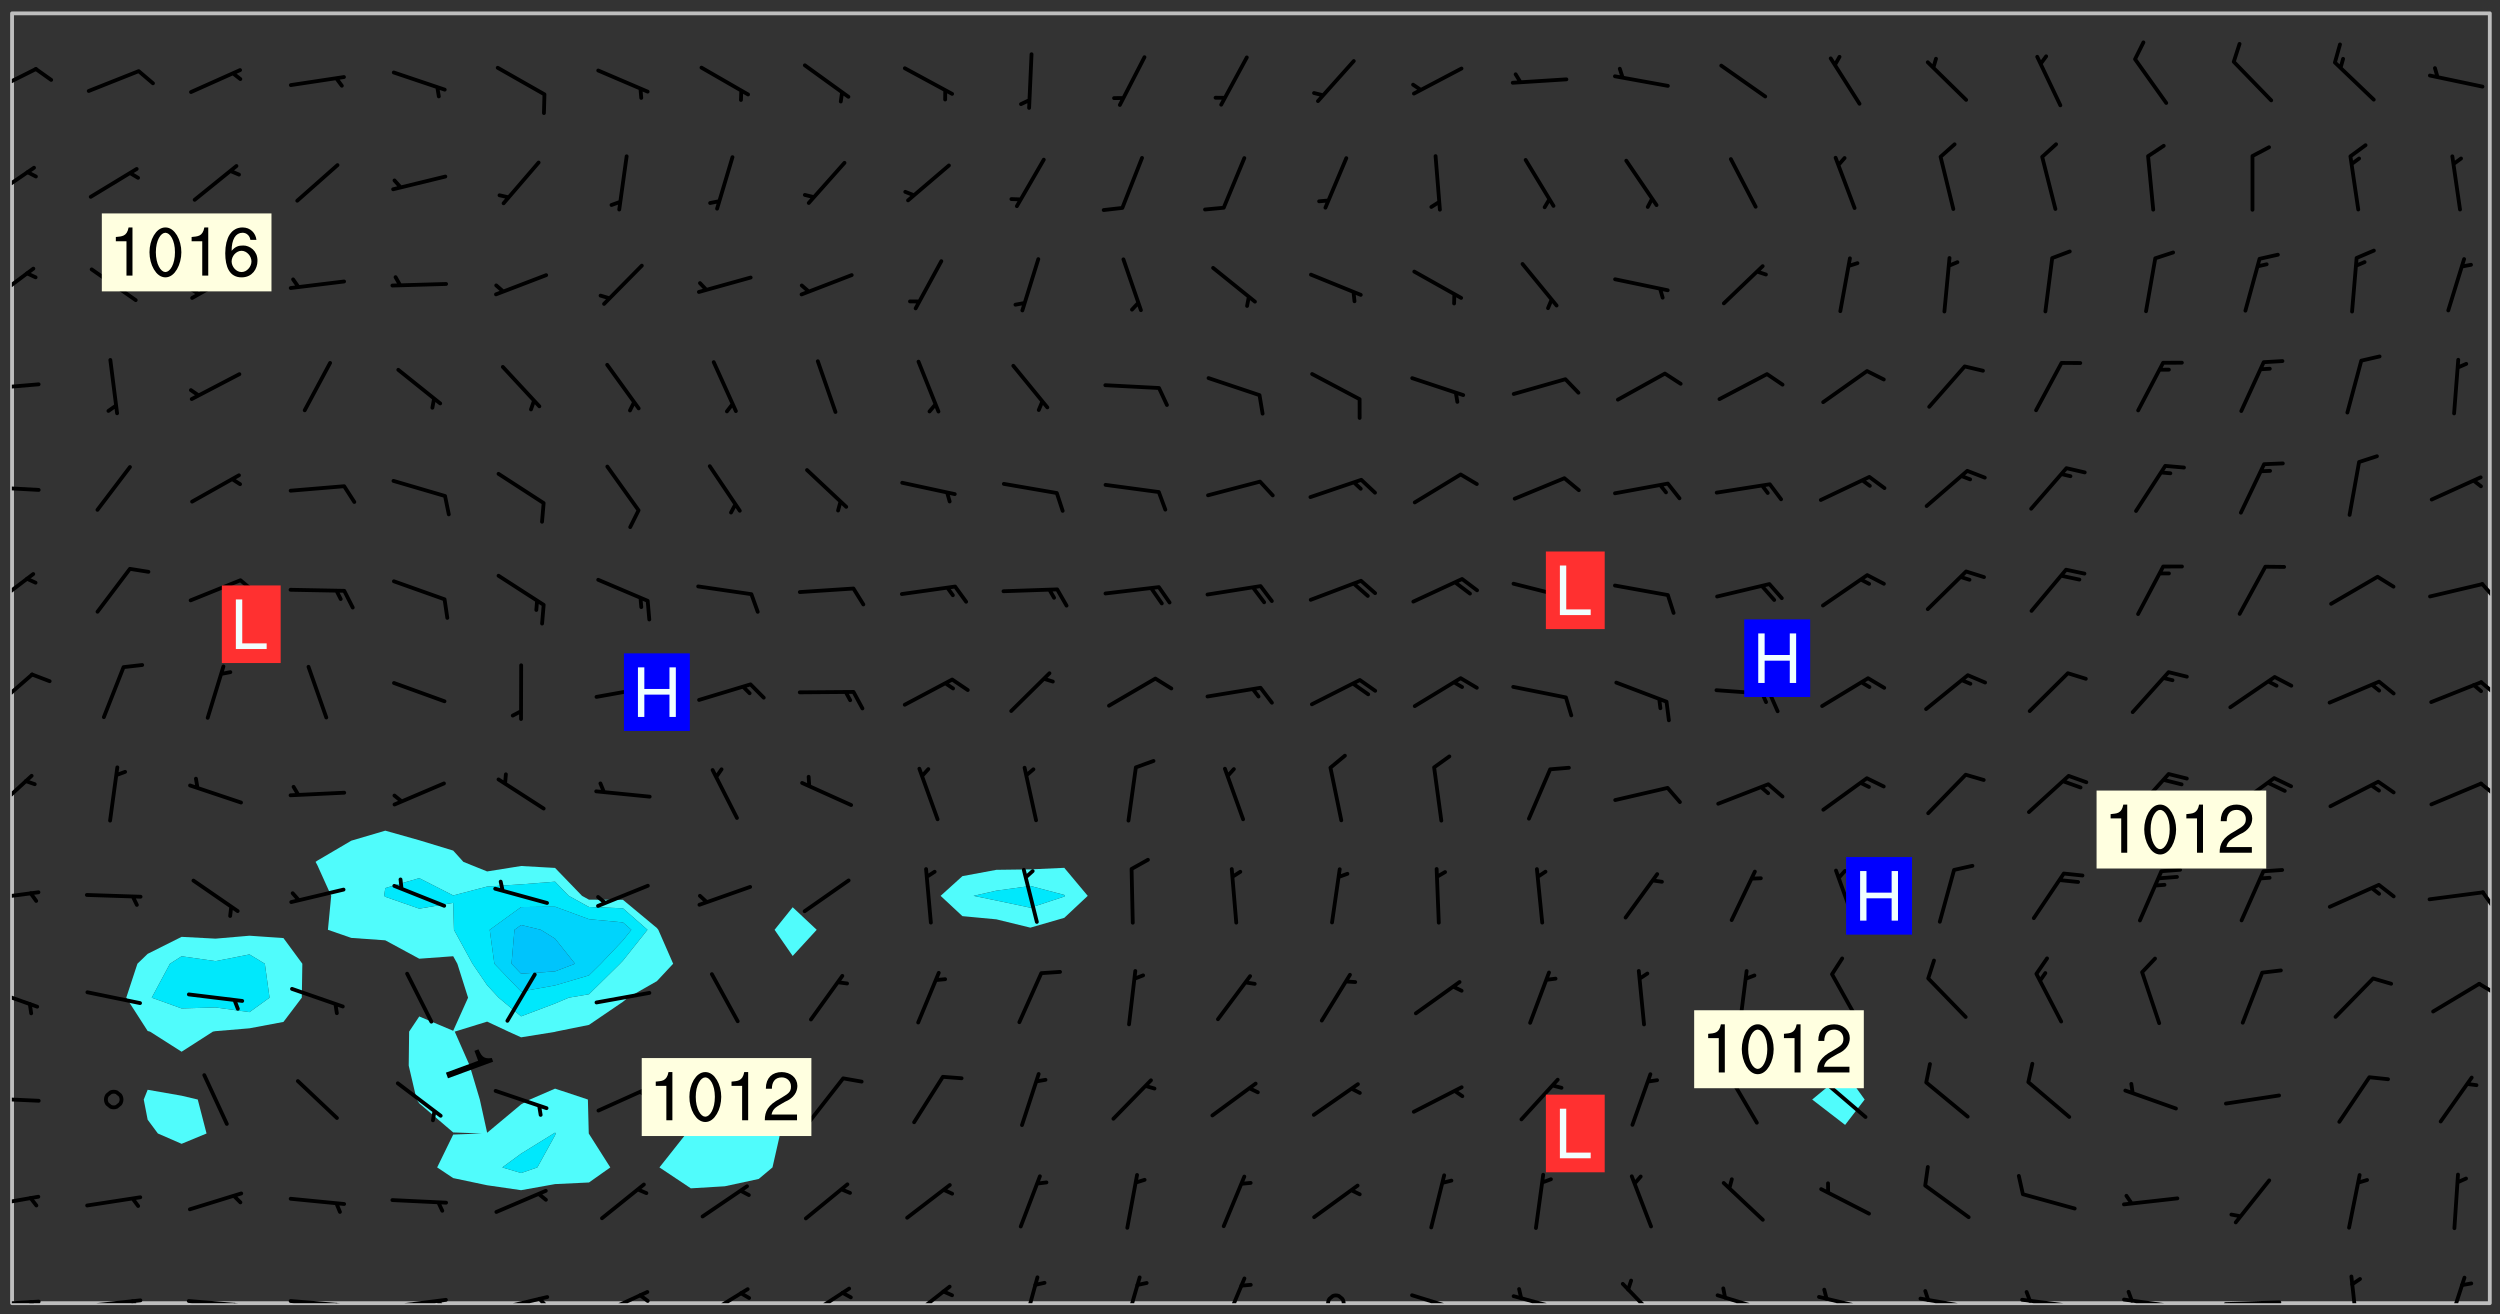 <svg xmlns="http://www.w3.org/2000/svg" role="img" xmlns:xlink="http://www.w3.org/1999/xlink" viewBox="142.45 309.95 326.84 171.84"><rect x="142.45" y="309.95" width="326.84" height="171.84" fill="#333333" stroke="none"/><defs><clipPath id="clip2"><path d="M 144 311.672 L 145 311.672 L 145 480.328 L 144 480.328 Z M 144 311.672"/></clipPath><clipPath id="clip3"><path d="M 144 311.672 L 468 311.672 L 468 480.328 L 144 480.328 Z M 144 311.672"/></clipPath><clipPath id="clip4"><path d="M 467 311.672 L 468 311.672 L 468 480.328 L 467 480.328 Z M 467 311.672"/></clipPath><clipPath id="clip5"><path d="M 144 479 L 148 479 L 148 480.328 L 144 480.328 Z M 144 479"/></clipPath><clipPath id="clip6"><path d="M 146 479 L 148 479 L 148 480.328 L 146 480.328 Z M 146 479"/></clipPath><clipPath id="clip7"><path d="M 153 479 L 162 479 L 162 480.328 L 153 480.328 Z M 153 479"/></clipPath><clipPath id="clip8"><path d="M 159 479 L 161 479 L 161 480.328 L 159 480.328 Z M 159 479"/></clipPath><clipPath id="clip9"><path d="M 166 479 L 175 479 L 175 480.328 L 166 480.328 Z M 166 479"/></clipPath><clipPath id="clip10"><path d="M 172 480 L 174 480 L 174 480.328 L 172 480.328 Z M 172 480"/></clipPath><clipPath id="clip11"><path d="M 180 479 L 188 479 L 188 480.328 L 180 480.328 Z M 180 479"/></clipPath><clipPath id="clip12"><path d="M 186 480 L 188 480 L 188 480.328 L 186 480.328 Z M 186 480"/></clipPath><clipPath id="clip13"><path d="M 193 479 L 201 479 L 201 480.328 L 193 480.328 Z M 193 479"/></clipPath><clipPath id="clip14"><path d="M 199 479 L 201 479 L 201 480.328 L 199 480.328 Z M 199 479"/></clipPath><clipPath id="clip15"><path d="M 206 479 L 215 479 L 215 480.328 L 206 480.328 Z M 206 479"/></clipPath><clipPath id="clip16"><path d="M 212 479 L 215 479 L 215 480.328 L 212 480.328 Z M 212 479"/></clipPath><clipPath id="clip17"><path d="M 220 478 L 228 478 L 228 480.328 L 220 480.328 Z M 220 478"/></clipPath><clipPath id="clip18"><path d="M 225 479 L 228 479 L 228 480.328 L 225 480.328 Z M 225 479"/></clipPath><clipPath id="clip19"><path d="M 233 478 L 241 478 L 241 480.328 L 233 480.328 Z M 233 478"/></clipPath><clipPath id="clip20"><path d="M 247 478 L 254 478 L 254 480.328 L 247 480.328 Z M 247 478"/></clipPath><clipPath id="clip21"><path d="M 260 477 L 267 477 L 267 480.328 L 260 480.328 Z M 260 477"/></clipPath><clipPath id="clip22"><path d="M 275 476 L 279 476 L 279 480.328 L 275 480.328 Z M 275 476"/></clipPath><clipPath id="clip23"><path d="M 289 476 L 292 476 L 292 480.328 L 289 480.328 Z M 289 476"/></clipPath><clipPath id="clip24"><path d="M 302 476 L 306 476 L 306 480.328 L 302 480.328 Z M 302 476"/></clipPath><clipPath id="clip25"><path d="M 315 479 L 319 479 L 319 480.328 L 315 480.328 Z M 315 479"/></clipPath><clipPath id="clip26"><path d="M 326 479 L 335 479 L 335 480.328 L 326 480.328 Z M 326 479"/></clipPath><clipPath id="clip27"><path d="M 340 479 L 348 479 L 348 480.328 L 340 480.328 Z M 340 479"/></clipPath><clipPath id="clip28"><path d="M 354 477 L 360 477 L 360 480.328 L 354 480.328 Z M 354 477"/></clipPath><clipPath id="clip29"><path d="M 366 479 L 374 479 L 374 480.328 L 366 480.328 Z M 366 479"/></clipPath><clipPath id="clip30"><path d="M 380 479 L 388 479 L 388 480.328 L 380 480.328 Z M 380 479"/></clipPath><clipPath id="clip31"><path d="M 393 479 L 401 479 L 401 480.328 L 393 480.328 Z M 393 479"/></clipPath><clipPath id="clip32"><path d="M 393 478 L 395 478 L 395 480.328 L 393 480.328 Z M 393 478"/></clipPath><clipPath id="clip33"><path d="M 406 479 L 415 479 L 415 480.328 L 406 480.328 Z M 406 479"/></clipPath><clipPath id="clip34"><path d="M 407 478 L 409 478 L 409 480.328 L 407 480.328 Z M 407 478"/></clipPath><clipPath id="clip35"><path d="M 419 479 L 428 479 L 428 480.328 L 419 480.328 Z M 419 479"/></clipPath><clipPath id="clip36"><path d="M 420 478 L 422 478 L 422 480.328 L 420 480.328 Z M 420 478"/></clipPath><clipPath id="clip37"><path d="M 433 479 L 441 479 L 441 480.328 L 433 480.328 Z M 433 479"/></clipPath><clipPath id="clip38"><path d="M 449 476 L 451 476 L 451 480.328 L 449 480.328 Z M 449 476"/></clipPath><clipPath id="clip39"><path d="M 462 476 L 465 476 L 465 480.328 L 462 480.328 Z M 462 476"/></clipPath><clipPath id="clip40"><path d="M 144 466 L 148 466 L 148 468 L 144 468 Z M 144 466"/></clipPath><clipPath id="clip41"><path d="M 144 453 L 148 453 L 148 455 L 144 455 Z M 144 453"/></clipPath><clipPath id="clip42"><path d="M 144 438 L 148 438 L 148 442 L 144 442 Z M 144 438"/></clipPath><clipPath id="clip43"><path d="M 466 438 L 468 438 L 468 441 L 466 441 Z M 466 438"/></clipPath><clipPath id="clip44"><path d="M 144 426 L 148 426 L 148 428 L 144 428 Z M 144 426"/></clipPath><clipPath id="clip45"><path d="M 466 426 L 468 426 L 468 429 L 466 429 Z M 466 426"/></clipPath><clipPath id="clip46"><path d="M 144 411 L 147 411 L 147 417 L 144 417 Z M 144 411"/></clipPath><clipPath id="clip47"><path d="M 466 412 L 468 412 L 468 415 L 466 415 Z M 466 412"/></clipPath><clipPath id="clip48"><path d="M 144 397 L 147 397 L 147 403 L 144 403 Z M 144 397"/></clipPath><clipPath id="clip49"><path d="M 466 398 L 468 398 L 468 401 L 466 401 Z M 466 398"/></clipPath><clipPath id="clip50"><path d="M 144 384 L 148 384 L 148 390 L 144 390 Z M 144 384"/></clipPath><clipPath id="clip51"><path d="M 466 386 L 468 386 L 468 389 L 466 389 Z M 466 386"/></clipPath><clipPath id="clip52"><path d="M 144 373 L 148 373 L 148 375 L 144 375 Z M 144 373"/></clipPath><clipPath id="clip53"><path d="M 144 359 L 148 359 L 148 362 L 144 362 Z M 144 359"/></clipPath><clipPath id="clip54"><path d="M 144 344 L 148 344 L 148 350 L 144 350 Z M 144 344"/></clipPath><clipPath id="clip55"><path d="M 144 331 L 148 331 L 148 337 L 144 337 Z M 144 331"/></clipPath><clipPath id="clip56"><path d="M 144 318 L 148 318 L 148 323 L 144 323 Z M 144 318"/></clipPath><g id="surface487" clip-path="url(#clip1)"><path fill="#fff" fill-opacity="0" fill-rule="evenodd" d="M 0 0 L 1000 0 L 1000 1000 L 0 1000 Z M 0 0"/><path fill="#d3d3d3" fill-opacity="0" fill-rule="evenodd" d="M162.152 355.867L161.918 356.16 161.977 356.395 162.094 356.566 162.27 356.801 162.562 357.148 162.676 357.207 162.793 357.035 162.852 356.801 163.027 356.625 163.492 356.449 164.191 356.449 164.426 356.742 164.715 357.559 164.773 357.734 164.949 357.965 165.301 358.199 166 358.898 166.172 359.074 166.406 359.422 166.641 359.832 166.93 360.414 167.34 360.879 167.57 361.113 167.805 361.289 167.922 361.52 168.098 361.812 168.27 362.977 168.27 363.211 168.328 363.5 168.387 363.617 168.504 363.734 168.852 364.145 168.969 364.316 169.145 364.492 169.32 364.727 169.438 364.898 169.609 365.25 169.668 365.484 169.902 365.891 170.137 365.832 169.961 366.008 169.902 366.938 169.32 366.938 169.086 366.824 168.738 366.938 168.621 367.055 168.562 367.348 168.504 367.523 168.387 367.695 167.922 367.988 167.863 368.223 167.805 368.336 167.805 368.98 167.863 369.152 167.863 369.562 167.922 369.621 167.922 370.027 167.98 370.434 168.098 370.609 168.156 370.668 168.387 371.309 168.328 371.602 168.328 372.301 168.27 372.883 168.27 373.117 168.211 373.348 168.156 373.699 168.156 375.621 168.211 375.738 168.637 375.738 168.27 375.855 168.246 376.207 169.137 377.375 170.879 377.914 172.219 378.273 172.219 378.812 172.309 379.621 172.844 380.336 174.363 380.605 175.254 380.52 175.344 381.684 175.879 381.863 177.039 381.684 179.094 380.699 180.254 380.336 182.133 380.16 183.828 379.98 183.648 380.699 182.133 380.785 180.883 380.875 180.078 381.145 179.004 381.953 179.273 382.672 179.809 383.57 179.629 384.195 179.363 385.004 179.629 386.082 180.254 386.98 181.059 387.16 182.309 386.98 182.043 387.703 182.141 388.207 182.195 388.5 182.195 388.672 182.254 388.965 182.254 389.371 182.43 389.488 182.781 389.605 183.188 389.605 183.48 389.43 183.594 389.312 183.652 389.195 183.77 388.965 183.828 388.789 184.18 388.324 184.41 388.148 184.586 388.09 184.762 388.148 184.82 388.324 184.938 389.312 184.992 389.781 185.051 389.953 185.168 390.188 185.344 390.246 186.16 390.305 186.449 390.305 186.566 390.539 186.625 390.945 186.684 391.297 186.684 392.402 186.801 392.695 186.918 393.043 187.207 393.742 187.383 394.094 187.965 394.848 188.316 395.023 188.488 395.082 188.957 395.316 189.598 395.781 189.945 396.016 190.238 396.191 190.531 396.246 190.762 396.309 191.578 396.656 191.871 396.832 191.984 397.004 192.336 397.355 192.453 397.531 192.977 398.172 192.977 398.461 193.035 398.812 193.035 399.16 193.094 399.512 193.152 399.801 193.27 399.859 193.441 399.918 193.617 399.918 194.199 400.152 194.375 400.27 194.551 400.559 194.727 400.793 194.84 401.027 195.133 401.258 195.25 401.375 195.25 401.785 195.309 401.84 195.598 402.074 195.832 402.191 195.891 402.309 196.008 402.48 196.066 402.598 196.297 402.832 196.355 403.008 196.59 403.066 196.707 403.125 196.59 403.238 196.531 403.355 196.531 403.473 196.414 403.766 196.297 404.055 196.297 404.637 196.473 404.754 196.59 404.812 196.648 404.93 196.766 405.047 196.879 405.105 197.055 405.453 197.113 405.805 197.172 406.211 197.172 406.387 197.113 406.562 196.996 407.262 196.996 407.434 197.113 407.609 197.406 407.902 197.812 407.902 197.988 408.02 198.105 408.191 198.223 408.484 198.223 408.719 197.695 408.719 197.465 408.484 197.23 408.484 197.055 408.543 196.996 409.242 197.055 409.59 197.172 409.766 197.348 410.176 197.465 410.406 197.754 410.875 197.93 410.93 198.453 410.93 198.688 410.988 199.445 411.629 199.504 411.922 199.504 412.156 199.562 412.215 199.793 412.562 199.793 412.914 199.676 413.086 199.676 413.379 199.969 413.668 200.262 413.844 200.434 413.902 200.727 414.078 201.02 414.195 201.602 414.602 201.891 414.836 202.184 415.012 202.402 415.172 202.418 415.184 202.648 415.359 203.289 415.883 203.465 416.117 203.582 416.293 203.758 416.469 203.871 416.641 203.871 417.281 203.988 417.457 204.457 417.574 205.039 417.691 205.273 417.75 205.504 417.863 205.797 417.98 205.91 418.039 206.496 418.391 206.785 418.562 206.961 418.625 207.137 418.68 207.312 418.738 208.012 419.09 208.301 419.266 208.535 419.32 208.824 419.496 209.059 419.613 209.699 420.02 209.992 420.137 210.164 420.195 210.398 420.254 210.809 420.312 211.039 420.371 211.273 420.488 211.332 420.66 210.922 420.836 211.391 420.895 211.449 421.188 211.562 421.422 211.738 421.477 211.973 421.535 212.148 421.594 212.555 421.711 213.195 421.945 213.312 422.117 213.371 422.352 213.371 422.527 213.312 422.645 213.254 423.051 213.488 423.285 213.605 423.344 213.953 423.461 214.594 423.691 214.77 423.809 215.059 423.926 215.234 424.102 215.469 424.566 216.051 425.672 216.227 425.848 216.574 426.023 216.75 426.141 217.102 426.258 218.148 426.781 218.383 426.84 218.848 426.953 219.141 427.012 219.605 427.188 220.363 427.77 220.598 428.004 220.945 428.469 221.121 428.645 221.41 428.879 222.227 429.578 222.52 429.754 222.809 430.043 223.102 430.219 223.395 430.508 224.09 431.148 224.266 431.324 224.559 431.559 224.848 431.793 225.316 432.082 225.957 432.664 226.305 432.898 226.539 433.191 226.887 433.539 227.238 434.004 228.172 434.996 228.52 435.402 228.637 435.578 228.871 435.637 228.984 435.754 229.629 435.93 229.859 436.043 230.094 436.102 230.387 436.277 230.617 436.395 231.551 437.094 231.957 437.5 232.191 437.676 232.598 437.852 232.832 437.969 233.648 438.316 233.996 438.551 234.23 438.668 234.523 438.957 234.754 439.074 235.512 439.426 235.863 439.598 236.094 439.656 236.387 439.773 236.621 439.832 237.492 440.008 238.309 440.008 238.777 440.238 238.949 440.297 239.824 440.996 240.289 441.113 240.582 441.172 240.758 441.23 240.988 441.289 241.457 441.348 241.805 441.406 242.156 441.465 242.562 441.523 242.855 441.523 243.027 441.582 243.027 441.812 243.203 441.988 243.496 441.988 243.844 442.047 244.195 442.105 244.895 442.223 245.535 442.223 246 441.988 246.293 441.812 246.465 441.695 246.875 441.523 247.164 441.348 248.098 440.883 248.566 440.59 249.09 440.297 249.555 440.125 250.02 439.949 251.07 439.484 251.359 439.367 251.77 439.25 252.059 439.133 252.586 438.957 254.102 438.258 254.684 437.91 254.973 437.852 255.266 437.793 255.613 437.676 256.488 437.445 256.84 437.328 256.953 437.328 257.188 437.27 258.062 437.035 258.297 436.977 259.109 436.977 259.461 436.918 260.277 436.801 260.449 436.742 260.801 436.688 261.094 436.629 261.324 436.57 262.141 436.395 262.316 436.336 262.664 436.336 262.898 436.277 263.363 436.16 264.121 435.988 264.355 435.93 264.703 435.93 265.113 435.812 265.402 435.754 266.688 435.695 266.977 435.695 267.387 435.637 267.617 435.578 267.793 435.578 268.668 435.461 269.074 435.461 269.484 435.344 269.832 435.344 270.184 435.23 271.055 435.172 272.805 435.172 273.852 435.461 274.262 435.578 274.551 435.695 274.902 435.812 275.191 435.93 276.242 436.102 276.531 436.16 276.824 436.16 277.117 436.219 277.289 436.277 277.699 436.336 277.871 436.395 277.988 436.453 278.105 436.453 278.223 436.512 278.574 436.57 278.688 436.57 279.098 436.637 281.02 437.031 282.945 437.426 284.465 437.875 286.16 438.594 288.305 439.398 289.91 438.68 291.34 437.875 292.5 436.797 293.75 436.348 296.785 435.629 298.66 435.27 300.805 433.922 303.039 432.668 305.539 431.41 307.234 430.961 309.02 430.781 310.18 430.512 310.805 431.051 312.145 430.781 312.859 429.793 313.844 428.449 314.289 428.27 315.094 427.91 316.969 427.371 318.754 426.922 320.004 426.652 321.164 426.562 322.863 426.473 324.824 426.203 326.074 426.113 326.613 426.113 327.238 426.023 328.129 426.023 330.273 425.844 332.684 425.664 335.273 425.574 336.969 425.754 338.578 425.844 340.008 426.203 341.168 426.922 343.043 427.91 344.203 429.438 344.469 430.152 345.098 430.242 345.453 431.141 345.988 431.68 346.523 433.207 347.598 433.566 348.133 433.566 347.328 434.102 347.418 435.809 348.133 438.504 349.023 439.309 349.918 440.297 350.633 441.555 352.418 442.094 353.938 441.914 354.293 443.258 355.902 442.453 356.883 441.914 357.152 442.184 357.469 441.969 357.688 441.824 358.488 442.273 358.938 441.914 359.293 441.914 359.828 441.645 360.367 440.926 360.902 440.656 361.527 439.668 362.688 440.117 363.527 440.488 364.922 441.105 366.617 440.926 368.223 440.926 370.008 441.016 370.188 439.309 370.723 437.965 371.527 438.234 372.02 439.082 372.422 439.488 372.332 440.027 372.332 440.387 373.047 440.836 373.758 440.566 375.188 440.566 375.547 441.555 375.992 442.812 376.707 444.156 377.957 444.785 379.652 445.414 380.367 445.234 380.547 444.695 381.527 444.605 381.977 444.965 382.062 446.223 381.797 446.852 381.262 447.031 381.262 447.57 381.977 448.555 382.242 449.094 383.227 450.082 384.027 451.16 383.762 451.52 383.672 452.418 383.047 454.75 382.691 456.816 382.602 458.609 382.422 459.328 382.332 459.867 382.332 461.305 381.352 463.188 380.992 464.895 380.457 465.793 379.652 466.961 379.387 467.5 381.441 468.754 381.527 469.113 381.172 469.652 381.082 469.473 381.082 470.281 381.172 471.719 380.727 472.434 379.652 472.527 379.387 473.242 379.922 474.141 380.727 474.859 381.887 475.668 383.227 475.938 383.672 476.297 383.316 476.746 381.527 476.656 380.277 476.207 379.562 475.488 378.938 475.398 378.762 478.988 378.574 480.297 467.934 480.297 467.934 311.703 412.664 311.703 412.664 360.785 413.426 360.91 416.715 361.453 418.738 364.289 418.738 367.043 421.09 367.375 423.438 367.707 427.488 367.707 426.109 371.867 424.086 372.574 422.062 373.277 421.52 373.621 418.926 375.238 418.738 375.355 416.715 373.277 415.984 370.535 413.312 368.457 411.938 364.957 411.871 364.875 409.914 362.203 412.664 360.785 412.664 311.703 294.422 311.703 294.422 403.117 294.539 403.148 294.672 403.16 294.746 403.234 294.852 403.281 294.941 403.34 295.027 403.398 295.117 403.457 295.414 403.754 295.473 403.844 295.504 403.961 295.531 404.078 295.547 404.215 295.516 404.332 295.457 404.422 295.398 404.508 295.355 404.613 295.309 404.715 295.281 404.836 295.281 404.98 295.457 405.25 295.605 405.398 295.68 405.484 295.754 405.559 295.797 405.664 295.859 405.754 295.918 405.84 295.961 405.945 296.02 406.035 296.066 406.137 296.109 406.242 296.168 406.328 296.285 406.508 296.359 406.582 296.422 406.668 296.48 406.758 296.523 406.863 296.582 406.953 296.641 407.039 296.703 407.129 296.762 407.219 296.805 407.32 296.922 407.5 296.996 407.574 297.055 407.66 297.129 407.734 297.219 407.793 297.324 407.84 297.473 407.84 297.605 407.824 297.738 407.84 297.84 407.793 297.914 407.719 297.961 407.617 297.945 407.484 297.945 407.336 297.898 407.23 297.871 407.113 297.824 407.012 297.797 406.891 297.754 406.789 297.691 406.699 297.648 406.598 297.605 406.492 297.574 406.375 297.559 406.242 297.547 406.105 297.633 406.047 297.691 405.961 297.812 405.93 297.855 406.035 297.871 406.168 297.871 406.285 297.93 406.387 297.988 406.477 298.078 406.535 298.227 406.684 298.285 406.773 298.328 406.879 298.316 406.98 298.402 407.039 298.508 407.086 298.594 407.145 298.684 407.203 298.758 407.277 298.641 407.305 298.535 407.352 298.449 407.41 298.375 407.484 298.316 407.574 298.254 407.66 298.227 407.781 298.18 407.883 298.137 407.988 298.105 408.105 298.094 408.238 298.078 408.371 298.078 408.52 298.105 408.637 298.152 408.742 298.195 408.844 298.254 408.934 298.328 409.008 298.418 409.066 298.492 409.141 298.582 409.199 298.641 409.289 298.684 409.395 298.73 409.496 298.848 409.527 298.98 409.543 299.129 409.543 299.246 409.512 299.352 409.555 299.395 409.66 299.441 409.762 299.469 409.883 299.5 410 299.527 410.117 299.559 410.238 299.586 410.355 299.691 410.398 299.793 410.445 299.926 410.43 300.074 410.578 300.137 410.664 300.211 410.738 300.281 410.812 300.371 410.875 300.477 410.918 300.578 410.961 300.695 410.992 300.832 411.008 300.949 410.977 301.023 410.902 301.051 410.785 301.039 410.652 301.008 410.531 300.98 410.414 301.023 410.309 301.141 410.309 301.23 410.371 301.348 410.398 301.496 410.398 301.629 410.414 301.777 410.414 301.91 410.43 302.043 410.414 302.191 410.414 302.324 410.398 302.457 410.387 302.594 410.398 302.711 410.371 302.844 410.355 303.035 410.297 302.977 410.473 302.961 410.605 302.934 410.727 302.918 410.859 302.859 410.945 302.727 410.961 302.621 411.008 302.516 411.051 302.398 411.082 302.281 411.109 302.016 411.141 301.867 411.141 301.734 411.156 301.66 411.23 301.719 411.316 301.867 411.465 301.984 411.645 302.059 411.715 302.148 411.777 302.238 411.836 302.324 411.895 302.414 411.953 302.516 411.996 302.621 412.059 302.727 412.102 302.812 412.16 302.918 412.207 303.02 412.25 303.199 412.367 303.258 412.457 303.215 412.559 303.168 412.664 303.184 412.797 303.406 413.02 303.465 413.109 303.508 413.211 303.539 413.332 303.582 413.434 303.598 413.566 303.629 413.684 303.641 413.82 303.672 413.938 303.82 414.086 303.922 414.129 304.027 414.172 304.145 414.203 304.277 414.219 304.414 414.234 304.531 414.234 304.648 414.203 304.738 414.145 304.781 414.039 304.828 413.938 304.871 413.832 304.902 413.715 304.914 413.582 304.914 413.434 304.902 413.301 304.887 413.168 304.855 413.051 304.812 412.945 304.766 412.84 304.723 412.738 304.68 412.633 304.664 412.5 304.68 412.367 304.707 412.25 304.738 412.133 304.766 412.012 304.812 411.91 304.902 411.852 304.988 411.789 305.062 411.715 305.152 411.656 305.375 411.434 305.434 411.348 305.508 411.273 305.625 411.094 305.684 411.008 305.684 410.859 305.609 410.785 305.508 410.738 305.402 410.695 305.301 410.652 305.242 410.562 305.195 410.457 305.168 410.34 305.258 410.281 305.375 410.25 305.477 410.207 305.656 410.09 305.805 409.941 305.816 409.809 305.805 409.703 305.715 409.645 305.582 409.66 305.434 409.66 305.301 409.676 305.168 409.66 305.047 409.629 304.961 409.57 304.887 409.496 304.828 409.406 304.766 409.32 304.648 409.141 304.59 409.055 304.621 408.934 304.707 408.875 304.828 408.844 304.887 408.758 304.887 408.637 304.855 408.52 304.797 408.43 304.738 408.344 304.691 408.238 304.664 408.121 304.648 407.988 304.707 407.898 304.781 407.824 304.871 407.766 304.988 407.586 305.062 407.512 305.121 407.426 305.27 407.277 305.391 407.246 305.523 407.23 305.656 407.246 305.73 407.32 305.773 407.426 305.789 407.559 305.758 407.676 305.641 407.707 305.508 407.719 305.359 407.867 305.316 407.973 305.27 408.074 305.242 408.195 305.211 408.312 305.211 408.461 305.242 408.578 305.285 408.684 305.344 408.773 305.418 408.844 305.492 408.918 305.609 408.949 305.73 408.977 305.848 408.949 305.98 408.934 306.098 408.934 306.188 408.992 306.262 409.066 306.309 409.172 306.367 409.258 306.469 409.305 306.602 409.32 306.707 409.363 306.793 409.422 306.781 409.527 306.707 409.602 306.527 409.719 306.469 409.809 306.379 409.867 306.309 409.941 306.234 410.016 306.172 410.105 306.145 410.223 306.129 410.355 306.145 410.488 306.129 410.621 306.129 410.77 306.145 410.902 306.172 411.02 306.203 411.141 306.277 411.215 306.367 411.273 306.453 411.332 306.543 411.391 306.66 411.422 306.66 411.508 306.559 411.555 306.469 411.613 306.203 411.645 306.086 411.672 305.938 411.672 305.832 411.715 305.73 411.762 305.672 411.852 305.609 412.086 305.598 412.219 305.566 412.34 305.551 412.473 305.551 412.766 305.539 412.898 305.551 413.035 305.566 413.168 305.699 413.184 305.832 413.195 305.953 413.227 306.039 413.285 306.113 413.359 306.16 413.465 306.203 413.566 306.219 413.699 306.219 414.145 306.203 414.277 306.203 414.723 306.234 414.988 306.262 415.105 306.277 415.238 306.309 415.355 306.395 415.566 306.426 415.832 306.426 415.98 306.395 416.098 306.367 416.215 306.336 416.336 306.309 416.453 306.277 416.57 306.246 416.691 306.234 416.824 306.219 416.957 306.309 417.016 306.426 416.984 306.527 417 306.574 417.105 306.543 417.371 306.543 417.812 306.5 417.918 306.453 418.023 306.41 418.125 306.367 418.23 306.309 418.316 306.277 418.438 306.234 418.555 306.203 418.672 306.188 418.805 306.203 418.938 306.262 419.027 306.367 419.074 306.453 419.133 306.512 419.219 306.5 419.355 306.469 419.473 306.426 419.574 306.426 420.02 306.41 420.152 306.41 420.301 306.379 420.418 306.336 420.523 306.309 420.641 306.262 420.746 306.219 420.848 306.188 420.969 306.16 421.086 306.129 421.219 306.098 421.336 306.07 421.453 306.027 421.559 305.996 421.676 305.965 421.797 305.953 421.93 305.938 422.062 305.938 422.359 305.965 422.477 305.965 422.625 306.012 423.023 306.039 423.141 306.098 423.23 306.219 423.262 306.367 423.262 306.5 423.246 306.559 423.336 306.559 423.453 306.5 423.543 306.41 423.602 306.309 423.645 306.203 423.691 306.113 423.75 306.027 423.809 305.891 423.824 305.773 423.793 305.641 423.777 305.539 423.824 305.477 423.91 305.465 424.047 305.449 424.18 305.418 424.297 305.391 424.414 305.375 424.547 305.344 424.668 305.344 424.965 305.359 425.098 305.391 425.215 305.391 425.363 305.402 425.496 305.402 425.645 305.375 425.762 305.328 425.863 305.301 425.984 305.27 426.102 305.211 426.191 305.137 426.266 305.035 426.309 304.93 426.355 304.812 426.383 304.691 426.414 304.59 426.367 304.648 426.281 304.754 426.234 304.781 426.117 304.812 426 304.84 425.879 304.871 425.762 304.871 425.613 304.887 425.48 304.855 425.363 304.812 425.258 304.707 425.273 304.633 425.348 304.531 425.391 304.441 425.453 304.367 425.527 304.324 425.629 304.309 425.762 304.277 425.879 304.25 426 304.219 426.117 304.191 426.234 304.16 426.355 304.133 426.473 304.102 426.59 304.059 426.695 303.969 426.754 303.879 426.754 303.762 426.723 303.73 426.637 303.746 426.5 303.715 426.383 303.715 426.234 303.703 426.102 303.703 425.953 303.641 425.719 303.613 425.598 303.57 425.496 303.523 425.391 303.465 425.305 303.406 425.215 303.363 425.109 303.301 425.023 303.152 424.875 303.082 424.801 302.977 424.754 302.871 424.711 302.77 424.668 302.473 424.371 302.383 424.297 302.297 424.238 302.191 424.195 302.102 424.133 302.016 424.074 301.91 424.031 301.82 423.973 301.734 423.91 301.66 423.84 301.555 423.793 301.469 423.734 301.363 423.691 301.273 423.629 301.172 423.586 301.066 423.543 300.98 423.484 300.875 423.438 300.77 423.395 300.668 423.348 300.578 423.289 300.477 423.246 300.371 423.203 300.281 423.141 300.164 423.113 300.031 423.098 299.898 423.113 299.75 423.113 299.617 423.129 299.5 423.098 299.41 423.039 299.336 422.965 299.246 422.906 299.145 422.859 298.996 422.859 298.875 422.832 298.773 422.789 298.699 422.715 298.582 422.535 298.492 422.477 298.391 422.434 298.301 422.371 298.195 422.328 298.105 422.27 298.02 422.211 297.914 422.164 297.855 422.078 297.797 421.988 297.754 421.883 297.707 421.781 297.633 421.707 297.547 421.648 297.473 421.574 297.383 421.516 297.16 421.293 297.117 421.188 297.086 420.922 297.191 420.879 297.336 420.879 297.441 420.922 297.516 420.996 297.605 421.055 297.691 421.113 297.797 421.16 297.887 421.219 298.035 421.367 298.105 421.441 298.254 421.59 298.316 421.676 298.391 421.75 298.477 421.809 298.551 421.883 298.641 421.945 298.73 422.004 298.816 422.062 299.086 422.238 299.188 422.285 299.293 422.328 299.395 422.371 299.441 422.297 299.5 422.211 299.574 422.137 299.645 422.062 299.75 422.105 299.824 422.18 299.883 422.27 299.926 422.371 299.973 422.477 300.016 422.582 300.137 422.609 300.254 422.582 300.328 422.492 300.371 422.387 300.43 422.297 300.504 422.223 300.609 422.18 300.727 422.152 300.859 422.164 300.949 422.223 301.098 422.371 301.156 422.461 301.199 422.566 301.246 422.668 301.289 422.773 301.332 422.875 301.438 422.922 301.543 422.965 301.676 422.98 301.762 422.922 301.82 422.832 301.895 422.758 302 422.715 302.117 422.742 302.223 422.789 302.324 422.832 302.43 422.875 302.531 422.922 302.711 423.039 302.711 423.156 302.695 423.289 302.711 423.422 302.727 423.559 302.785 423.645 302.887 423.691 303.008 423.719 303.125 423.75 303.273 423.75 303.391 423.719 303.449 423.629 303.629 423.512 303.688 423.422 303.762 423.348 303.82 423.262 303.938 423.082 304.117 422.965 304.234 422.996 304.324 423.055 304.367 423.129 304.352 423.262 304.352 423.379 304.441 423.438 304.59 423.438 304.723 423.422 304.855 423.41 305.121 423.379 305.227 423.336 305.344 423.305 305.465 423.277 305.539 423.203 305.609 423.129 305.672 423.039 305.656 422.934 305.609 422.832 305.508 422.789 305.402 422.773 305.285 422.801 305.02 422.832 304.871 422.832 304.797 422.758 304.707 422.699 304.59 422.668 304.473 422.641 304.34 422.625 304.191 422.625 304.059 422.641 303.762 422.641 303.656 422.594 303.508 422.445 303.465 422.344 303.406 422.254 303.629 422.031 303.715 421.973 303.82 421.93 303.938 421.898 304.07 421.883 304.203 421.898 304.34 421.914 304.441 421.957 304.574 421.945 304.664 421.883 304.766 421.84 304.828 421.75 304.781 421.648 304.691 421.59 304.574 421.559 304.473 421.516 304.414 421.426 304.352 421.336 304.352 421.219 304.367 421.086 304.473 421.039 304.547 420.969 304.547 420.848 304.457 420.789 304.426 420.672 304.516 420.613 304.59 420.539 304.633 420.434 304.691 420.344 304.738 420.242 304.754 420.109 304.754 419.961 304.707 419.855 304.664 419.754 304.574 419.695 304.441 419.68 304.34 419.637 304.203 419.621 304.086 419.59 303.641 419.59 303.508 419.574 303.375 419.562 303.242 419.547 303.125 419.516 302.977 419.516 302.844 419.5 302.711 419.488 302.445 419.457 302.324 419.414 302.238 419.355 302.164 419.281 302.164 419.133 302.176 419 302.281 418.953 302.383 418.91 302.516 418.895 302.668 418.895 302.801 418.879 303.094 418.879 303.215 418.91 303.316 418.953 303.406 419.012 303.641 419.074 303.762 419.027 303.852 418.969 303.953 418.926 304.086 418.91 304.191 418.953 304.293 419 304.426 419.012 304.547 418.984 304.691 418.984 304.812 418.953 304.93 418.926 305.035 418.879 305.109 418.805 305.195 418.746 305.344 418.598 305.402 418.512 305.449 418.406 305.477 418.289 305.492 418.184 305.391 418.141 305.301 418.082 305.184 418.051 305.078 418.008 304.988 417.945 304.914 417.859 304.84 417.785 304.738 417.742 304.633 417.695 304.531 417.652 304.473 417.562 304.426 417.461 304.34 417.25 304.277 417.164 304.219 417.074 304.145 417 304.059 416.941 303.789 416.941 303.672 416.973 303.582 417.031 303.48 417.074 303.348 417.09 303.242 417.074 303.215 416.957 303.152 416.867 303.035 416.836 302.934 416.793 302.785 416.645 302.754 416.527 302.738 416.422 302.812 416.348 302.992 416.23 303.109 416.203 303.227 416.172 303.363 416.188 303.465 416.23 303.57 416.273 303.672 416.32 303.777 416.363 303.895 416.395 304.027 416.41 304.145 416.438 304.277 416.453 304.383 416.438 304.473 416.379 304.398 416.305 304.293 416.262 304.219 416.188 304.145 416.098 303.996 415.949 303.91 415.891 303.82 415.832 303.746 415.758 303.656 415.699 303.555 415.652 303.434 415.625 303.332 415.578 303.227 415.535 303.109 415.504 303.008 415.461 302.887 415.43 302.738 415.43 302.621 415.461 302.516 415.504 302.43 415.566 302.25 415.684 302.164 415.742 302.074 415.801 301.969 415.848 301.883 415.906 301.777 415.949 301.676 415.992 301.57 416.039 301.496 416.113 301.438 416.203 301.379 416.289 301.332 416.395 301.273 416.48 301.199 416.555 301.066 416.543 300.949 416.512 300.832 416.512 300.758 416.586 300.668 416.645 300.594 416.719 300.504 416.777 300.418 416.836 300.312 416.883 300.211 416.926 300.074 416.941 299.973 416.898 299.824 416.75 299.719 416.703 299.633 416.703 299.527 416.75 299.426 416.793 299.305 416.824 299.188 416.793 299.113 416.719 299.113 416.602 299.145 416.48 299.219 416.41 299.277 416.32 299.352 416.246 299.469 416.215 299.574 416.172 299.867 416.172 300 416.156 300.137 416.141 300.238 416.098 300.328 416.039 300.43 415.992 300.52 415.934 300.652 415.922 300.742 415.98 300.875 415.992 300.965 415.934 301.051 415.875 301.156 415.832 301.246 415.773 301.332 415.711 301.422 415.652 301.57 415.504 301.629 415.418 301.688 415.328 301.793 415.285 301.926 415.27 302.043 415.297 302.164 415.328 302.223 415.27 302.281 415.18 302.312 414.914 302.34 414.797 302.445 414.809 302.578 414.824 302.68 414.781 302.77 414.723 302.828 414.633 302.902 414.559 302.961 414.469 303.008 414.367 303.02 414.234 303.008 414.102 302.961 413.996 302.812 413.848 302.754 413.758 302.695 413.672 302.652 413.566 302.652 413.121 302.668 412.988 302.668 412.84 302.68 412.707 302.621 412.648 302.531 412.707 302.43 412.664 302.25 412.547 302.164 412.488 302.102 412.398 302.043 412.309 301.969 412.234 301.883 412.176 301.762 412.207 301.66 412.219 301.555 412.266 301.469 412.324 301.363 412.367 301.215 412.516 301.125 412.574 301.039 412.633 300.949 412.695 300.844 412.738 300.711 412.754 300.711 412.633 300.816 412.59 300.934 412.559 301.008 412.488 301.051 412.383 301.051 412.234 301.023 412.117 300.875 411.969 300.742 411.953 300.594 411.953 300.477 411.984 300.371 412.027 300.27 412.07 300.18 412.133 300.062 412.16 299.988 412.086 300 411.953 299.957 411.852 299.914 411.746 299.824 411.688 299.707 411.715 299.586 411.746 299.469 411.777 299.367 411.82 299.246 411.852 299.145 411.895 299.039 411.938 298.949 411.996 298.848 412.012 298.848 411.895 298.863 411.762 298.805 411.672 298.73 411.715 298.582 411.863 298.523 411.953 298.449 412.027 298.402 412.133 298.359 412.234 298.285 412.309 298.227 412.398 298.152 412.473 298.094 412.559 298.02 412.633 297.93 412.695 297.855 412.766 297.781 412.84 297.68 412.855 297.547 412.871 297.441 412.828 297.441 412.707 297.59 412.559 297.633 412.457 297.691 412.367 297.738 412.266 297.781 412.16 297.84 412.07 297.871 411.953 297.914 411.852 297.945 411.73 297.973 411.613 298.02 411.508 298.062 411.406 298.105 411.301 298.18 411.23 298.27 411.168 298.359 411.109 298.461 411.066 298.758 411.066 299.023 411.035 299.129 410.992 299.055 410.918 298.938 410.887 298.832 410.844 298.742 410.785 298.641 410.738 298.551 410.68 298.449 410.637 298.344 410.594 298.254 410.531 298.168 410.473 298.062 410.43 297.961 410.387 297.84 410.355 297.723 410.324 297.621 410.281 297.5 410.25 297.398 410.207 297.309 410.148 297.266 410.043 297.25 409.91 297.352 409.867 297.484 409.852 297.621 409.867 297.754 409.852 297.855 409.809 297.914 409.719 297.93 409.613 297.84 409.555 297.766 409.48 297.664 409.438 297.574 409.379 297.426 409.23 297.383 409.125 297.367 408.992 297.367 408.699 297.309 408.609 297.219 408.551 297.145 408.477 297.102 408.371 297.07 408.254 297.012 408.164 296.938 408.09 296.82 408.062 296.746 407.988 296.656 407.93 296.566 407.867 296.48 407.809 296.406 407.734 296.348 407.648 296.301 407.543 296.215 407.484 296.066 407.336 295.871 407.277 295.738 407.293 295.637 407.336 295.562 407.41 295.516 407.512 295.473 407.617 295.414 407.707 295.355 407.793 295.059 408.09 294.969 408.148 294.883 408.148 294.82 408.062 294.777 407.957 294.809 407.84 294.867 407.75 294.895 407.633 294.883 407.5 294.793 407.438 294.688 407.484 294.57 407.512 294.453 407.543 294.184 407.719 294.082 407.766 293.965 407.793 293.859 407.84 293.77 407.898 293.668 407.941 293.609 407.855 293.562 407.75 293.578 407.617 293.625 407.512 293.695 407.438 293.77 407.367 293.828 407.277 293.828 407.129 293.785 407.023 293.547 407.023 293.445 407.07 293.414 407.188 293.387 407.305 293.355 407.426 293.281 407.469 293.148 407.484 293.074 407.438 293.031 407.336 292.988 407.23 292.941 407.129 292.898 407.023 292.777 407.055 292.676 407.098 292.543 407.113 292.426 407.145 292.32 407.188 292.23 407.246 292.129 407.293 292.008 407.32 291.875 407.336 291.773 407.293 291.715 407.203 291.668 407.098 291.625 406.996 291.582 406.891 291.582 406.773 291.641 406.684 291.727 406.625 291.906 406.508 292.008 406.461 292.113 406.418 292.219 406.359 292.32 406.316 292.41 406.254 292.512 406.211 292.617 406.152 292.719 406.105 292.809 406.047 292.914 406.004 293.016 405.961 293.105 405.898 293.207 405.855 293.344 405.84 293.461 405.871 293.562 405.914 293.684 405.945 293.785 405.988 293.891 406.035 293.992 406.078 294.098 406.121 294.199 406.168 294.305 406.211 294.406 406.254 294.512 406.301 294.598 406.359 294.703 406.402 294.82 406.434 294.926 406.477 295.027 406.523 295.117 406.582 295.223 406.625 295.324 406.668 295.43 406.715 295.547 406.742 295.648 406.789 295.77 406.816 295.918 406.816 296.004 406.758 296.02 406.656 296.078 406.566 296.051 406.449 295.977 406.375 295.859 406.195 295.785 406.121 295.695 406.047 295.516 405.93 295.43 405.871 295.324 405.828 295.223 405.781 294.953 405.605 294.895 405.516 294.82 405.441 294.762 405.352 294.719 405.25 294.688 405.133 294.672 404.996 294.672 404.434 294.66 404.301 294.645 404.168 294.613 404.051 294.598 403.918 294.586 403.785 294.555 403.664 294.332 403.441 294.273 403.355 294.258 403.25 294.289 403.133 294.422 403.117 294.422 311.703 172.992 311.703 172.992 313.156 172.934 313.391 172.582 314.441 172.41 314.965 172.293 315.312 172.117 315.723 172 315.895 171.766 316.188 171.535 316.246 171.184 316.246 171.066 316.305 170.836 316.711 170.836 317.004 170.953 317.18 171.184 317.41 171.301 317.645 171.941 318.402 172.234 318.867 172.41 319.102 172.641 319.453 172.875 319.801 173.516 320.617 173.691 321.082 173.863 321.492 173.98 322.188 174.156 322.656 174.273 324.055 174.332 324.52 174.332 325.395 174.449 326.441 174.449 331.223 174.391 331.688 174.039 332.969 173.863 333.492 173.75 333.902 173.398 334.832 172.934 336 172.699 336.582 172.582 336.758 172.41 337.105 172.234 337.512 171.883 338.328 171.824 338.621 171.711 338.914 171.594 339.203 171.535 339.379 171.418 340.254 171.359 340.66 171.301 340.777 171.242 340.953 171.184 341.125 170.953 341.652 170.836 341.824 170.836 342.059 170.719 342.293 170.66 342.465 170.484 343.051 170.484 343.34 170.426 343.516 170.426 343.809 170.367 343.922 170.309 344.449 170.309 344.621 170.254 344.855 170.254 347.477 170.078 348.293 169.961 348.469 169.785 348.703 169.668 348.875 169.555 349.109 168.969 350.043 168.738 350.332 168.445 350.797 168.27 351.031 167.98 351.383 167.629 352.082 167.516 352.312 167.34 352.723 167.164 352.953 166.758 353.48 165.941 354.18 165.648 354.352 165.359 354.586 165.184 354.703 165.008 354.879 164.484 355.285 163.957 355.461 163.785 355.637 163.551 355.691 162.91 355.867 162.152 355.867M174.363 386.891L173.289 387.34 173.648 388.234 174.898 387.52 175.344 386.98 174.363 386.891"/><path fill="#d3d3d3" fill-opacity="0" fill-rule="evenodd" d="M201.508 416.598L200.613 416.598 201.062 417.227 202.043 417.586 202.848 417.496 203.293 416.508 203.117 416.598 202.402 416.242 201.508 416.598M356.129 475.668L356.07 475.145 356.07 474.852 356.184 474.559 356.242 474.328 356.711 473.859 356.824 473.859 356.941 473.746 357.059 473.688 357.234 473.688 357.469 473.629 357.816 473.629 358.051 473.688 358.168 473.746 358.398 473.918 358.457 474.094 358.574 474.676 358.574 474.969 358.457 475.145 358.285 475.434 358.109 475.609 357.582 476.133 357.352 476.367 357.234 476.426 357.059 476.426 356.941 476.367 356.535 476.074 356.359 475.957 356.242 475.898 356.184 475.785 356.129 475.668M362.77 464.711L362.711 464.539 362.711 463.43 362.77 463.258 362.945 463.199 363.117 463.141 363.293 463.141 363.527 463.082 363.645 463.141 363.703 463.84 363.645 464.012 363.527 464.188 363.41 464.246 363.176 464.77 363.062 464.828 362.828 464.828 362.77 464.711M372.383 450.32L372.266 450.145 372.266 449.445 372.559 448.57 372.676 448.398 372.852 448.047 372.965 447.816 373.082 447.523 373.434 446.766 373.551 446.535 373.723 446.301 373.898 446.301 374.016 446.242 374.656 446.242 374.773 446.301 375.008 446.535 375.18 446.648 375.531 446.941 375.648 447.059 375.762 447.234 375.762 447.348 375.879 447.406 375.996 447.523 375.996 448.223 375.938 448.398 375.938 448.629 375.879 448.805 375.531 449.855 375.414 450.086 375.297 450.32 375.18 450.379 374.949 450.613 374.309 450.902 373.434 450.902 373.023 450.785 372.383 450.32"/><path fill="none" stroke="#bebebe" stroke-linecap="round" stroke-linejoin="round" stroke-miterlimit="10" stroke-width=".5" d="M 431.957 354.305 L 108.027 354.305 L 108.027 185.68 L 431.957 185.68 L 431.957 354.305" transform="matrix(1 0 0 -1 36 666)"/><g clip-path="url(#clip2)"><path fill="#fff" fill-opacity="0" fill-rule="evenodd" d="M 144 475.891 L 144 480.328 L 144.004 480.328 L 144 480.328 L 144 311.672 L 144.004 311.672 L 144 311.672 L 144 475.891"/></g><g clip-path="url(#clip3)"><path fill="#fff" fill-opacity="0" fill-rule="evenodd" d="M 144.004 480.328 L 144.004 311.672 L 175.066 311.672 L 175.066 432.281 L 170.629 432.664 L 166.191 432.43 L 161.754 434.652 L 160.414 435.945 L 158.957 440.383 L 161.754 444.738 L 161.754 452.422 L 161.242 453.699 L 161.754 456.336 L 163.09 458.137 L 166.191 459.488 L 169.453 458.137 L 168.305 453.699 L 166.191 453.199 L 161.754 452.422 L 161.754 444.738 L 162.062 444.82 L 166.191 447.449 L 170.285 444.82 L 170.629 444.758 L 175.066 444.387 L 179.508 443.551 L 181.906 440.383 L 181.977 435.945 L 179.508 432.59 L 175.066 432.281 L 175.066 311.672 L 192.82 311.672 L 192.82 418.547 L 188.383 419.855 L 183.945 422.461 L 183.707 422.629 L 183.945 423.07 L 185.75 427.07 L 185.32 431.508 L 188.383 432.57 L 192.82 432.883 L 197.262 435.289 L 201.699 434.965 L 202.242 435.945 L 203.645 440.383 L 201.699 444.711 L 197.262 442.836 L 195.938 444.82 L 195.883 449.262 L 196.918 453.699 L 197.262 454.199 L 201.699 458 L 205.441 458.137 L 201.699 458.277 L 199.602 462.574 L 201.699 463.969 L 206.137 464.906 L 210.574 465.551 L 215.016 464.754 L 219.453 464.543 L 222.238 462.574 L 219.453 458.191 L 219.422 458.137 L 219.309 453.699 L 215.016 452.273 L 211.719 453.699 L 210.574 454.336 L 206.137 458.043 L 205.18 453.699 L 203.855 449.262 L 201.898 444.82 L 206.137 443.512 L 208.926 444.82 L 210.574 445.566 L 215.016 444.852 L 215.102 444.82 L 219.453 443.938 L 223.891 440.918 L 224.539 440.383 L 228.328 438.223 L 230.457 435.945 L 228.516 431.508 L 228.328 431.273 L 223.891 427.586 L 219.453 427.57 L 218.543 427.07 L 215.016 423.418 L 210.574 423.168 L 206.137 423.879 L 203.035 422.629 L 201.699 421.152 L 197.262 419.801 L 192.82 418.547 L 192.82 311.672 L 237.207 311.672 L 237.207 453.059 L 236.414 453.699 L 232.766 457.828 L 232.172 458.137 L 228.664 462.574 L 232.766 465.309 L 237.207 465.039 L 241.645 464.082 L 243.441 462.574 L 244.449 458.137 L 243.059 453.699 L 241.645 453.266 L 237.207 453.059 L 237.207 311.672 L 246.082 311.672 L 246.082 428.559 L 243.715 431.508 L 246.082 434.93 L 249.223 431.508 L 246.082 428.559 L 246.082 311.672 L 281.59 311.672 L 281.59 423.406 L 277.152 423.609 L 272.711 423.668 L 268.273 424.492 L 265.422 427.07 L 268.273 429.723 L 272.711 430.141 L 277.152 431.227 L 281.59 429.945 L 284.656 427.07 L 281.59 423.406 L 281.59 311.672 L 383.672 311.672 L 383.672 450.137 L 379.367 453.699 L 383.672 457.016 L 386.227 453.699 L 383.672 450.137 L 383.672 311.672 L 467.996 311.672 L 467.996 480.328 L 144.004 480.328"/></g><path fill="#50fcfc" fill-rule="evenodd" d="M161.754 444.738L158.957 440.383 160.414 435.945 161.754 434.652 166.191 432.43 170.629 432.664 175.066 432.281 175.066 434.727 170.629 435.605 166.191 434.969 164.668 435.945 162.285 440.383 166.191 441.789 170.629 441.66 175.066 442.273 177.691 440.383 177.074 435.945 175.066 434.727 175.066 432.281 179.508 432.59 181.977 435.945 181.906 440.383 179.508 443.551 175.066 444.387 170.629 444.758 170.285 444.82 166.191 447.449 162.062 444.82 161.754 444.738M161.754 456.336L161.242 453.699 161.754 452.422 166.191 453.199 168.305 453.699 169.453 458.137 166.191 459.488 163.09 458.137 161.754 456.336"/><path fill="#00e8fc" fill-rule="evenodd" d="M 166.191 441.789 L 162.285 440.383 L 164.668 435.945 L 166.191 434.969 L 170.629 435.605 L 175.066 434.727 L 177.074 435.945 L 177.691 440.383 L 175.066 442.273 L 170.629 441.66 L 166.191 441.789"/><path fill="#50fcfc" fill-rule="evenodd" d="M 183.945 423.07 L 183.707 422.629 L 183.945 422.461 L 188.383 419.855 L 192.82 418.547 L 197.262 419.801 L 197.262 424.754 L 192.82 426.051 L 192.672 427.07 L 192.82 427.195 L 197.262 428.746 L 201.699 427.984 L 201.797 431.508 L 204.223 435.945 L 206.137 438.754 L 207.645 440.383 L 210.574 442.824 L 215.016 441.145 L 216.805 440.383 L 219.453 439.934 L 223.504 435.945 L 223.891 435.539 L 227.098 431.508 L 223.891 428.695 L 219.453 428.527 L 216.809 427.07 L 215.016 425.215 L 210.574 425.566 L 206.137 425.852 L 201.699 427.016 L 197.262 424.754 L 197.262 419.801 L 201.699 421.152 L 203.035 422.629 L 206.137 423.879 L 210.574 423.168 L 215.016 423.418 L 218.543 427.07 L 219.453 427.57 L 223.891 427.586 L 228.328 431.273 L 228.516 431.508 L 230.457 435.945 L 228.328 438.223 L 224.539 440.383 L 223.891 440.918 L 219.453 443.938 L 215.102 444.82 L 215.016 444.852 L 210.574 445.566 L 208.926 444.82 L 206.137 443.512 L 201.898 444.82 L 203.855 449.262 L 205.18 453.699 L 206.137 458.043 L 210.574 454.336 L 211.719 453.699 L 215.016 452.273 L 215.016 458.023 L 214.836 458.137 L 210.574 460.773 L 208.121 462.574 L 210.574 463.309 L 212.699 462.574 L 215.016 458.371 L 215.102 458.137 L 215.016 458.023 L 215.016 452.273 L 219.309 453.699 L 219.422 458.137 L 219.453 458.191 L 222.238 462.574 L 219.453 464.543 L 215.016 464.754 L 210.574 465.551 L 206.137 464.906 L 201.699 463.969 L 199.602 462.574 L 201.699 458.277 L 205.441 458.137 L 201.699 458 L 197.262 454.199 L 196.918 453.699 L 195.883 449.262 L 195.938 444.82 L 197.262 442.836 L 201.699 444.711 L 203.645 440.383 L 202.242 435.945 L 201.699 434.965 L 197.262 435.289 L 192.82 432.883 L 188.383 432.57 L 185.32 431.508 L 185.75 427.07 L 183.945 423.07"/><path fill="#00e8fc" fill-rule="evenodd" d="M 192.82 427.195 L 192.672 427.07 L 192.82 426.051 L 197.262 424.754 L 201.699 427.016 L 206.137 425.852 L 210.574 425.566 L 215.016 425.215 L 215.016 428.488 L 210.574 428.535 L 206.473 431.508 L 207.082 435.945 L 210.574 439.578 L 215.016 438.777 L 219.453 437.465 L 221 435.945 L 223.891 432.891 L 224.992 431.508 L 223.891 430.543 L 219.453 430.121 L 215.016 428.488 L 215.016 425.215 L 216.809 427.07 L 219.453 428.527 L 223.891 428.695 L 227.098 431.508 L 223.891 435.539 L 223.504 435.945 L 219.453 439.934 L 216.805 440.383 L 215.016 441.145 L 210.574 442.824 L 207.645 440.383 L 206.137 438.754 L 204.223 435.945 L 201.797 431.508 L 201.699 427.984 L 197.262 428.746 L 192.82 427.195"/><path fill="#00d4fc" fill-rule="evenodd" d="M 207.082 435.945 L 206.473 431.508 L 210.574 428.535 L 210.574 430.883 L 209.711 431.508 L 209.324 435.945 L 210.574 437.246 L 215.016 436.945 L 217.625 435.945 L 215.016 432.664 L 213.152 431.508 L 210.574 430.883 L 210.574 428.535 L 215.016 428.488 L 219.453 430.121 L 223.891 430.543 L 224.992 431.508 L 223.891 432.891 L 221 435.945 L 219.453 437.465 L 215.016 438.777 L 210.574 439.578 L 207.082 435.945"/><path fill="#00e8fc" fill-rule="evenodd" d="M 210.574 463.309 L 208.121 462.574 L 210.574 460.773 L 214.836 458.137 L 215.016 458.023 L 215.102 458.137 L 215.016 458.371 L 212.699 462.574 L 210.574 463.309"/><path fill="#00c4fc" fill-rule="evenodd" d="M 210.574 437.246 L 209.324 435.945 L 209.711 431.508 L 210.574 430.883 L 213.152 431.508 L 215.016 432.664 L 217.625 435.945 L 215.016 436.945 L 210.574 437.246"/><path fill="#50fcfc" fill-rule="evenodd" d="M232.766 465.309L228.664 462.574 232.172 458.137 232.766 457.828 236.414 453.699 237.207 453.059 241.645 453.266 243.059 453.699 244.449 458.137 243.441 462.574 241.645 464.082 237.207 465.039 232.766 465.309M246.082 434.93L243.715 431.508 246.082 428.559 249.223 431.508 246.082 434.93M268.273 429.723L265.422 427.07 268.273 424.492 272.711 423.668 277.152 423.609 277.152 425.777 272.711 426.391 269.73 427.07 272.711 427.68 277.152 428.621 281.59 427.164 281.688 427.07 281.59 426.949 277.152 425.777 277.152 423.609 281.59 423.406 284.656 427.07 281.59 429.945 277.152 431.227 272.711 430.141 268.273 429.723"/><path fill="#00e8fc" fill-rule="evenodd" d="M 272.711 427.68 L 269.73 427.07 L 272.711 426.391 L 277.152 425.777 L 281.59 426.949 L 281.688 427.07 L 281.59 427.164 L 277.152 428.621 L 272.711 427.68"/><path fill="#50fcfc" fill-rule="evenodd" d="M 383.672 457.016 L 379.367 453.699 L 383.672 450.137 L 386.227 453.699 L 383.672 457.016"/><g clip-path="url(#clip4)"><path fill="#fff" fill-opacity="0" fill-rule="evenodd" d="M 467.996 480.328 L 468 480.328 L 468 311.672 L 467.996 311.672 L 468 311.672 L 468 480.328 L 467.996 480.328"/></g><path fill="#fff" fill-opacity="0" fill-rule="evenodd" d="M 197.91 447.793 L 199.93 453.273 L 209.277 449.836 L 207.262 444.355 L 197.91 447.793"/><path fill-rule="evenodd" d="M 206.746 448.27 L 206.922 448.75 L 201.016 450.922 L 200.746 450.184 L 204.957 448.633 L 204.477 447.332 L 205 447.137 L 205.254 447.641 L 205.391 447.859 L 205.555 448.043 L 205.758 448.188 L 206.016 448.277 L 206.34 448.309 L 206.746 448.27"/><g clip-path="url(#clip5)"><path fill="none" stroke="#000" stroke-linecap="round" stroke-linejoin="round" stroke-miterlimit="10" stroke-width=".5" d="M 111.508 185.887 L 104.492 185.457" transform="matrix(1 0 0 -1 36 666)"/></g><g clip-path="url(#clip6)"><path fill="none" stroke="#000" stroke-linecap="round" stroke-linejoin="round" stroke-miterlimit="10" stroke-width=".5" d="M 110.488 185.824 L 111.129 184.777" transform="matrix(1 0 0 -1 36 666)"/></g><g clip-path="url(#clip7)"><path fill="none" stroke="#000" stroke-linecap="round" stroke-linejoin="round" stroke-miterlimit="10" stroke-width=".5" d="M 124.809 186.047 L 117.82 185.293" transform="matrix(1 0 0 -1 36 666)"/></g><g clip-path="url(#clip8)"><path fill="none" stroke="#000" stroke-linecap="round" stroke-linejoin="round" stroke-miterlimit="10" stroke-width=".5" d="M 123.793 185.938 L 124.48 184.922" transform="matrix(1 0 0 -1 36 666)"/></g><g clip-path="url(#clip9)"><path fill="none" stroke="#000" stroke-linecap="round" stroke-linejoin="round" stroke-miterlimit="10" stroke-width=".5" d="M 138.133 185.383 L 131.129 185.961" transform="matrix(1 0 0 -1 36 666)"/></g><g clip-path="url(#clip10)"><path fill="none" stroke="#000" stroke-linecap="round" stroke-linejoin="round" stroke-miterlimit="10" stroke-width=".5" d="M 137.113 185.465 L 137.598 184.34" transform="matrix(1 0 0 -1 36 666)"/></g><g clip-path="url(#clip11)"><path fill="none" stroke="#000" stroke-linecap="round" stroke-linejoin="round" stroke-miterlimit="10" stroke-width=".5" d="M 151.445 185.383 L 144.445 185.961" transform="matrix(1 0 0 -1 36 666)"/></g><g clip-path="url(#clip12)"><path fill="none" stroke="#000" stroke-linecap="round" stroke-linejoin="round" stroke-miterlimit="10" stroke-width=".5" d="M 150.43 185.465 L 150.914 184.34" transform="matrix(1 0 0 -1 36 666)"/></g><g clip-path="url(#clip13)"><path fill="none" stroke="#000" stroke-linecap="round" stroke-linejoin="round" stroke-miterlimit="10" stroke-width=".5" d="M 164.746 186.113 L 157.773 185.23" transform="matrix(1 0 0 -1 36 666)"/></g><g clip-path="url(#clip14)"><path fill="none" stroke="#000" stroke-linecap="round" stroke-linejoin="round" stroke-miterlimit="10" stroke-width=".5" d="M 163.73 185.984 L 164.438 184.98" transform="matrix(1 0 0 -1 36 666)"/></g><g clip-path="url(#clip15)"><path fill="none" stroke="#000" stroke-linecap="round" stroke-linejoin="round" stroke-miterlimit="10" stroke-width=".5" d="M 177.996 186.48 L 171.156 184.863" transform="matrix(1 0 0 -1 36 666)"/></g><g clip-path="url(#clip16)"><path fill="none" stroke="#000" stroke-linecap="round" stroke-linejoin="round" stroke-miterlimit="10" stroke-width=".5" d="M 177 186.246 L 177.809 185.324" transform="matrix(1 0 0 -1 36 666)"/></g><g clip-path="url(#clip17)"><path fill="none" stroke="#000" stroke-linecap="round" stroke-linejoin="round" stroke-miterlimit="10" stroke-width=".5" d="M 191.082 187.141 L 184.699 184.203" transform="matrix(1 0 0 -1 36 666)"/></g><g clip-path="url(#clip18)"><path fill="none" stroke="#000" stroke-linecap="round" stroke-linejoin="round" stroke-miterlimit="10" stroke-width=".5" d="M 190.152 186.711 L 191.129 185.969" transform="matrix(1 0 0 -1 36 666)"/></g><g clip-path="url(#clip19)"><path fill="none" stroke="#000" stroke-linecap="round" stroke-linejoin="round" stroke-miterlimit="10" stroke-width=".5" d="M 204.199 187.512 L 198.211 183.832" transform="matrix(1 0 0 -1 36 666)"/></g><path fill="none" stroke="#000" stroke-linecap="round" stroke-linejoin="round" stroke-miterlimit="10" stroke-width=".5" d="M 203.328 186.977 L 204.387 186.352" transform="matrix(1 0 0 -1 36 666)"/><g clip-path="url(#clip20)"><path fill="none" stroke="#000" stroke-linecap="round" stroke-linejoin="round" stroke-miterlimit="10" stroke-width=".5" d="M 217.465 187.586 L 211.574 183.754" transform="matrix(1 0 0 -1 36 666)"/></g><path fill="none" stroke="#000" stroke-linecap="round" stroke-linejoin="round" stroke-miterlimit="10" stroke-width=".5" d="M 216.609 187.031 L 217.684 186.438" transform="matrix(1 0 0 -1 36 666)"/><g clip-path="url(#clip21)"><path fill="none" stroke="#000" stroke-linecap="round" stroke-linejoin="round" stroke-miterlimit="10" stroke-width=".5" d="M 230.602 187.84 L 225.07 183.504" transform="matrix(1 0 0 -1 36 666)"/></g><path fill="none" stroke="#000" stroke-linecap="round" stroke-linejoin="round" stroke-miterlimit="10" stroke-width=".5" d="M 229.797 187.207 L 230.918 186.711" transform="matrix(1 0 0 -1 36 666)"/><g clip-path="url(#clip22)"><path fill="none" stroke="#000" stroke-linecap="round" stroke-linejoin="round" stroke-miterlimit="10" stroke-width=".5" d="M 242.082 189.059 L 240.219 182.285" transform="matrix(1 0 0 -1 36 666)"/></g><path fill="none" stroke="#000" stroke-linecap="round" stroke-linejoin="round" stroke-miterlimit="10" stroke-width=".5" d="M 241.812 188.074 L 243.008 188.34" transform="matrix(1 0 0 -1 36 666)"/><g clip-path="url(#clip23)"><path fill="none" stroke="#000" stroke-linecap="round" stroke-linejoin="round" stroke-miterlimit="10" stroke-width=".5" d="M 255.445 189.047 L 253.484 182.297" transform="matrix(1 0 0 -1 36 666)"/></g><path fill="none" stroke="#000" stroke-linecap="round" stroke-linejoin="round" stroke-miterlimit="10" stroke-width=".5" d="M 255.16 188.062 L 256.359 188.316" transform="matrix(1 0 0 -1 36 666)"/><g clip-path="url(#clip24)"><path fill="none" stroke="#000" stroke-linecap="round" stroke-linejoin="round" stroke-miterlimit="10" stroke-width=".5" d="M 269.141 188.91 L 266.422 182.434" transform="matrix(1 0 0 -1 36 666)"/></g><path fill="none" stroke="#000" stroke-linecap="round" stroke-linejoin="round" stroke-miterlimit="10" stroke-width=".5" d="M 268.746 187.969 L 269.969 188.078" transform="matrix(1 0 0 -1 36 666)"/><g clip-path="url(#clip25)"><path fill="none" stroke="#000" stroke-linecap="round" stroke-linejoin="round" stroke-miterlimit="10" stroke-width=".5" d="M 282.117 185.672 L 282.098 185.871 L 282.039 186.062 L 281.945 186.238 L 281.488 186.617 L 281.297 186.676 L 281.098 186.695 L 280.895 186.676 L 280.703 186.617 L 280.246 186.238 L 280.152 186.062 L 280.094 185.871 L 280.074 185.672 L 280.094 185.473 L 280.152 185.281 L 280.246 185.102 L 280.703 184.727 L 280.895 184.668 L 281.098 184.648 L 281.297 184.668 L 281.488 184.727 L 281.945 185.102 L 282.039 185.281 L 282.098 185.473 L 282.117 185.672" transform="matrix(1 0 0 -1 36 666)"/></g><g clip-path="url(#clip26)"><path fill="none" stroke="#000" stroke-linecap="round" stroke-linejoin="round" stroke-miterlimit="10" stroke-width=".5" d="M 291.055 186.715 L 297.766 184.625" transform="matrix(1 0 0 -1 36 666)"/></g><g clip-path="url(#clip27)"><path fill="none" stroke="#000" stroke-linecap="round" stroke-linejoin="round" stroke-miterlimit="10" stroke-width=".5" d="M 304.336 186.594 L 311.117 184.75" transform="matrix(1 0 0 -1 36 666)"/></g><path fill="none" stroke="#000" stroke-linecap="round" stroke-linejoin="round" stroke-miterlimit="10" stroke-width=".5" d="M 305.324 186.324 L 305.051 187.523" transform="matrix(1 0 0 -1 36 666)"/><g clip-path="url(#clip28)"><path fill="none" stroke="#000" stroke-linecap="round" stroke-linejoin="round" stroke-miterlimit="10" stroke-width=".5" d="M 318.605 188.203 L 323.48 183.141" transform="matrix(1 0 0 -1 36 666)"/></g><path fill="none" stroke="#000" stroke-linecap="round" stroke-linejoin="round" stroke-miterlimit="10" stroke-width=".5" d="M 319.312 187.465 L 319.695 188.633" transform="matrix(1 0 0 -1 36 666)"/><g clip-path="url(#clip29)"><path fill="none" stroke="#000" stroke-linecap="round" stroke-linejoin="round" stroke-miterlimit="10" stroke-width=".5" d="M 331 186.711 L 337.711 184.633" transform="matrix(1 0 0 -1 36 666)"/></g><path fill="none" stroke="#000" stroke-linecap="round" stroke-linejoin="round" stroke-miterlimit="10" stroke-width=".5" d="M 331.977 186.41 L 331.746 187.613" transform="matrix(1 0 0 -1 36 666)"/><g clip-path="url(#clip30)"><path fill="none" stroke="#000" stroke-linecap="round" stroke-linejoin="round" stroke-miterlimit="10" stroke-width=".5" d="M 344.258 186.496 L 351.086 184.848" transform="matrix(1 0 0 -1 36 666)"/></g><path fill="none" stroke="#000" stroke-linecap="round" stroke-linejoin="round" stroke-miterlimit="10" stroke-width=".5" d="M 345.25 186.258 L 344.945 187.445" transform="matrix(1 0 0 -1 36 666)"/><g clip-path="url(#clip31)"><path fill="none" stroke="#000" stroke-linecap="round" stroke-linejoin="round" stroke-miterlimit="10" stroke-width=".5" d="M 357.523 186.277 L 364.449 185.066" transform="matrix(1 0 0 -1 36 666)"/></g><g clip-path="url(#clip32)"><path fill="none" stroke="#000" stroke-linecap="round" stroke-linejoin="round" stroke-miterlimit="10" stroke-width=".5" d="M 358.531 186.102 L 358.152 187.266" transform="matrix(1 0 0 -1 36 666)"/></g><g clip-path="url(#clip33)"><path fill="none" stroke="#000" stroke-linecap="round" stroke-linejoin="round" stroke-miterlimit="10" stroke-width=".5" d="M 370.816 186.125 L 377.785 185.219" transform="matrix(1 0 0 -1 36 666)"/></g><g clip-path="url(#clip34)"><path fill="none" stroke="#000" stroke-linecap="round" stroke-linejoin="round" stroke-miterlimit="10" stroke-width=".5" d="M 371.832 185.992 L 371.398 187.141" transform="matrix(1 0 0 -1 36 666)"/></g><g clip-path="url(#clip35)"><path fill="none" stroke="#000" stroke-linecap="round" stroke-linejoin="round" stroke-miterlimit="10" stroke-width=".5" d="M 384.137 186.152 L 391.098 185.188" transform="matrix(1 0 0 -1 36 666)"/></g><g clip-path="url(#clip36)"><path fill="none" stroke="#000" stroke-linecap="round" stroke-linejoin="round" stroke-miterlimit="10" stroke-width=".5" d="M 385.148 186.012 L 384.727 187.164" transform="matrix(1 0 0 -1 36 666)"/></g><g clip-path="url(#clip37)"><path fill="none" stroke="#000" stroke-linecap="round" stroke-linejoin="round" stroke-miterlimit="10" stroke-width=".5" d="M 397.418 185.559 L 404.441 185.785" transform="matrix(1 0 0 -1 36 666)"/></g><g clip-path="url(#clip38)"><path fill="none" stroke="#000" stroke-linecap="round" stroke-linejoin="round" stroke-miterlimit="10" stroke-width=".5" d="M 413.863 189.164 L 414.633 182.18" transform="matrix(1 0 0 -1 36 666)"/></g><path fill="none" stroke="#000" stroke-linecap="round" stroke-linejoin="round" stroke-miterlimit="10" stroke-width=".5" d="M 413.973 188.148 L 414.988 188.84" transform="matrix(1 0 0 -1 36 666)"/><g clip-path="url(#clip39)"><path fill="none" stroke="#000" stroke-linecap="round" stroke-linejoin="round" stroke-miterlimit="10" stroke-width=".5" d="M 428.645 189.016 L 426.48 182.328" transform="matrix(1 0 0 -1 36 666)"/></g><path fill="none" stroke="#000" stroke-linecap="round" stroke-linejoin="round" stroke-miterlimit="10" stroke-width=".5" d="M 428.328 188.043 L 429.535 188.258" transform="matrix(1 0 0 -1 36 666)"/><g clip-path="url(#clip40)"><path fill="none" stroke="#000" stroke-linecap="round" stroke-linejoin="round" stroke-miterlimit="10" stroke-width=".5" d="M 111.461 199.594 L 104.539 198.379" transform="matrix(1 0 0 -1 36 666)"/></g><path fill="none" stroke="#000" stroke-linecap="round" stroke-linejoin="round" stroke-miterlimit="10" stroke-width=".5" d="M110.453 199.418L111.207 198.449M124.789 199.523L117.844 198.449M123.777 199.367L124.512 198.383M137.988 200.023L131.273 197.949M137.012 199.723L137.879 198.855M151.441 198.645L144.449 199.328M150.426 198.742L150.891 197.609M164.77 198.816L157.75 199.156M163.75 198.867L164.273 197.758M177.805 200.367L171.344 197.605M176.867 199.965L177.82 199.195M190.629 201.191L185.152 196.781M189.832 200.547L190.957 200.066M204.113 200.961L198.301 197.012M203.266 200.387L204.352 199.812M217.238 201.215L211.805 196.758M216.445 200.566L217.578 200.094M230.625 201.125L225.047 196.848M229.812 200.504L230.93 199.992M242.402 202.27L239.898 195.703M242.039 201.312L243.258 201.465M255.105 202.441L253.828 195.531M254.918 201.438L256.09 201.805M269.129 202.23L266.434 195.742M268.734 201.285L269.957 201.402M283.938 201.051L278.254 196.922M283.113 200.449L284.215 199.91M295.258 202.395L293.562 195.578M295.012 201.402L296.203 201.703M308.203 202.469L307.25 195.504M308.062 201.453L309.215 201.879M319.781 202.266L322.301 195.707M320.148 201.312L320.949 202.238M331.797 201.395L336.914 196.578M332.543 200.695L332.863 201.879M344.543 200.59L350.797 197.383M345.453 200.121L345.438 201.348M358.145 201.055L363.828 196.918M358.145 201.055L358.488 203.484M370.914 199.922L377.688 198.051M370.914 199.922L370.383 202.316M384.125 198.594L391.109 199.379M385.141 198.707L384.449 199.719M398.742 196.238L403.121 201.734M399.379 197.039L398.172 197.262M414.938 202.43L413.555 195.543M414.738 201.43L415.91 201.781M427.797 202.492L427.328 195.48M427.727 201.473L428.848 201.973" transform="matrix(1 0 0 -1 36 666)"/><g clip-path="url(#clip41)"><path fill="none" stroke="#000" stroke-linecap="round" stroke-linejoin="round" stroke-miterlimit="10" stroke-width=".5" d="M 111.512 212.141 L 104.488 212.461" transform="matrix(1 0 0 -1 36 666)"/></g><path fill="none" stroke="#000" stroke-linecap="round" stroke-linejoin="round" stroke-miterlimit="10" stroke-width=".5" d="M122.336 212.301L122.316 212.5 122.258 212.691 122.164 212.871 121.707 213.246 121.516 213.305 121.316 213.324 121.117 213.305 120.922 213.246 120.465 212.871 120.371 212.691 120.312 212.5 120.293 212.301 120.312 212.102 120.371 211.91 120.465 211.734 120.922 211.355 121.117 211.297 121.316 211.277 121.516 211.297 121.707 211.355 122.164 211.734 122.258 211.91 122.316 212.102 122.336 212.301M136.105 209.113L133.156 215.492M150.5 209.887L145.391 214.715M164.062 210.18L158.457 214.422M163.246 210.797L163.051 209.586M177.902 211.172L171.246 213.43M176.934 211.5L177.133 210.293M191.094 213.742L184.688 210.859M190.16 213.324L191.133 212.574M203.723 214.754L198.688 209.852M202.992 214.039L204.16 213.664M216.684 215.07L212.359 209.531M216.684 215.07L219.098 214.645M229.715 215.27L225.957 209.332M229.715 215.27L232.164 215.082M242.242 215.641L240.059 208.961M241.926 214.668L243.133 214.879M256.922 214.816L252.012 209.789M256.207 214.082L257.383 213.738M270.609 214.383L264.949 210.219M269.789 213.777L270.895 213.246M283.98 214.309L278.211 210.293M283.141 213.727L284.23 213.164M297.539 213.906L291.285 210.699M296.629 213.438L297.633 212.738M310.098 214.895L305.355 209.707M309.406 214.141L310.594 213.836M322.215 215.613L319.867 208.992M321.875 214.648L323.09 214.828M332.578 215.332L336.133 209.27M333.094 214.449L333.738 215.496M345.004 214.59L350.34 210.016M345.004 214.59L345.539 216.984M358.277 214.539L363.695 210.066M358.277 214.539L358.766 216.941M371.625 214.578L376.977 210.023M371.625 214.578L372.152 216.977M384.305 213.477L390.926 211.125M385.27 213.137L385.09 214.348M404.406 212.832L397.457 211.773M416.211 215.215L412.281 209.387M416.211 215.215L418.652 214.957M429.59 215.172L425.535 209.43M429 214.336L430.215 214.18" transform="matrix(1 0 0 -1 36 666)"/><g clip-path="url(#clip42)"><path fill="none" stroke="#000" stroke-linecap="round" stroke-linejoin="round" stroke-miterlimit="10" stroke-width=".5" d="M 111.312 224.441 L 104.688 226.789" transform="matrix(1 0 0 -1 36 666)"/></g><path fill="none" stroke="#000" stroke-linecap="round" stroke-linejoin="round" stroke-miterlimit="10" stroke-width=".5" d="M110.348 224.785L110.527 223.57M124.758 224.91L117.875 226.324M138.117 225.191L131.141 226.043M137.102 225.316L137.543 224.168M151.266 224.465L144.625 226.766M150.301 224.801L150.488 223.59M162.844 222.48L159.676 228.754M172.785 222.594L176.363 228.641M184.434 224.992L191.348 226.242M199.516 228.695L202.895 222.535M216.574 228.469L212.469 222.766M215.977 227.637L217.191 227.473M229.18 228.863L226.488 222.371M228.789 227.918L230.012 228.035M242.586 228.824L239.715 222.41M242.586 228.824L245.035 228.988M254.875 229.105L254.055 222.129M254.758 228.09L255.898 228.535M269.883 228.434L265.68 222.801M269.27 227.613L270.484 227.426M282.938 228.609L279.254 222.625M282.402 227.738L283.625 227.66M297.266 227.664L291.555 223.57M296.434 227.066L297.535 226.523M308.961 228.906L306.492 222.328M308.602 227.949L309.816 228.105M320.699 229.113L321.383 222.121M320.797 228.094L321.82 228.773M334.797 229.102L333.914 222.129M334.668 228.086L335.816 228.523M345.961 228.684L349.383 222.547M345.961 228.684L347.289 230.746M358.539 228.137L363.434 223.094M358.539 228.137L359.293 230.473M372.68 228.734L375.922 222.5M372.68 228.734L374.074 230.754M373.152 227.828L373.848 228.836M386.5 228.949L388.734 222.285M386.5 228.949L388.188 230.73M402.203 228.891L399.656 222.344M402.203 228.891L404.641 229.18M416.703 228.129L411.789 223.105M416.703 228.129L419.059 227.438M430.574 227.426L424.547 223.809" transform="matrix(1 0 0 -1 36 666)"/><g clip-path="url(#clip43)"><path fill="none" stroke="#000" stroke-linecap="round" stroke-linejoin="round" stroke-miterlimit="10" stroke-width=".5" d="M 430.574 227.426 L 432.676 226.16" transform="matrix(1 0 0 -1 36 666)"/></g><g clip-path="url(#clip44)"><path fill="none" stroke="#000" stroke-linecap="round" stroke-linejoin="round" stroke-miterlimit="10" stroke-width=".5" d="M 111.48 239.398 L 104.52 238.465" transform="matrix(1 0 0 -1 36 666)"/></g><path fill="none" stroke="#000" stroke-linecap="round" stroke-linejoin="round" stroke-miterlimit="10" stroke-width=".5" d="M110.469 239.262L111.184 238.266M124.828 238.816L117.805 239.047M123.805 238.848L124.344 237.746M137.523 236.938L131.738 240.926M136.68 237.516L136.539 236.297M144.527 238.117L151.363 239.746M145.523 238.355L144.711 239.273M157.996 240.234L164.523 237.629M158.945 239.855L158.812 241.074M171.188 239.863L177.965 238M172.172 239.594L171.906 240.789M184.633 237.613L191.148 240.25M185.582 237.996L184.641 238.785M197.891 237.762L204.52 240.098M198.855 238.102L197.953 238.934M211.641 236.918L217.398 240.945M227.52 242.43L228.148 235.434M227.613 241.414L228.641 242.082M240.297 242.34L242.004 235.523M240.547 241.348L241.457 242.168M254.387 242.445L254.543 235.418M254.387 242.445L256.527 243.645M267.484 242.434L268.074 235.43M267.57 241.414L268.602 242.078M281.598 242.41L280.594 235.453M281.453 241.398L282.605 241.812M294.27 242.441L294.551 235.422M294.312 241.422L295.371 242.039M307.379 242.426L308.074 235.434M307.48 241.41L308.5 242.09M323.109 241.773L318.973 236.09M322.508 240.945L323.723 240.773M335.875 242.102L332.84 235.762M335.434 241.18L336.656 241.23M346.48 242.238L348.863 235.625M346.828 241.273L347.648 242.184M361.918 242.32L360.051 235.543M361.918 242.32L364.316 242.855M376.262 241.848L372.34 236.016M376.262 241.848L378.703 241.59M375.691 240.996L378.133 240.742M389.02 242.152L386.211 235.711M389.02 242.152L391.469 242.34M388.613 241.215L391.059 241.406M388.203 240.277L389.426 240.371M402.359 242.141L399.504 235.723M402.359 242.141L404.809 242.312M401.945 241.207L403.168 241.293M417.453 240.367L411.039 237.496M417.453 240.367L419.391 238.859M416.52 239.949L417.488 239.195M431.047 239.387L424.078 238.477" transform="matrix(1 0 0 -1 36 666)"/><g clip-path="url(#clip45)"><path fill="none" stroke="#000" stroke-linecap="round" stroke-linejoin="round" stroke-miterlimit="10" stroke-width=".5" d="M 431.047 239.387 L 432.469 237.387" transform="matrix(1 0 0 -1 36 666)"/></g><g clip-path="url(#clip46)"><path fill="none" stroke="#000" stroke-linecap="round" stroke-linejoin="round" stroke-miterlimit="10" stroke-width=".5" d="M 110.586 254.625 L 105.414 249.867" transform="matrix(1 0 0 -1 36 666)"/></g><path fill="none" stroke="#000" stroke-linecap="round" stroke-linejoin="round" stroke-miterlimit="10" stroke-width=".5" d="M109.832 253.934L110.992 253.527M121.789 255.727L120.84 248.766M121.652 254.715L122.805 255.141M131.297 253.363L137.961 251.129M132.27 253.039L132.066 254.25M144.438 252.078L151.453 252.414M145.457 252.129L144.828 253.184M158.027 250.871L164.492 253.625M158.969 251.27L158.016 252.043M171.621 254.152L177.527 250.344M172.48 253.598L172.586 254.82M184.395 252.594L191.387 251.898M185.41 252.492L184.945 253.629M199.613 255.379L202.797 249.113M200.078 254.469L200.781 255.473M211.316 253.691L217.723 250.801M212.25 253.27L212.168 254.496M226.645 255.551L229.027 248.941M226.992 254.59L227.816 255.5M240.398 255.68L241.902 248.812M240.617 254.68L241.555 255.473M254.949 255.727L253.98 248.766M254.949 255.727L257.254 256.566M266.59 255.551L268.969 248.941M266.938 254.59L267.762 255.5M280.387 255.688L281.805 248.805M280.387 255.688L282.277 257.254M293.941 255.727L294.883 248.766M293.941 255.727L295.934 257.16M309.113 255.473L306.336 249.02M309.113 255.473L311.559 255.676M324.465 253.043L317.617 251.453M324.465 253.043L326.074 251.191M337.633 253.52L331.082 250.973M337.633 253.52L339.488 251.918M336.68 253.148L337.609 252.348M350.516 254.309L344.824 250.188M350.516 254.309L352.723 253.227M349.688 253.707L350.789 253.168M363.438 254.766L358.535 249.73M363.438 254.766L365.793 254.078M376.898 254.613L371.703 249.883M376.898 254.613L379.211 253.785M376.145 253.922L378.453 253.098M389.969 254.859L385.266 249.637M389.969 254.859L392.348 254.266M389.281 254.098L391.664 253.504M403.766 254.324L398.098 250.172M403.766 254.324L405.977 253.254M402.941 253.719L405.152 252.652M417.371 253.852L411.121 250.641M417.371 253.852L419.387 252.453M416.461 253.387L417.469 252.688M430.801 253.605L424.32 250.887" transform="matrix(1 0 0 -1 36 666)"/><g clip-path="url(#clip47)"><path fill="none" stroke="#000" stroke-linecap="round" stroke-linejoin="round" stroke-miterlimit="10" stroke-width=".5" d="M 430.801 253.605 L 432.703 252.055" transform="matrix(1 0 0 -1 36 666)"/></g><g clip-path="url(#clip48)"><path fill="none" stroke="#000" stroke-linecap="round" stroke-linejoin="round" stroke-miterlimit="10" stroke-width=".5" d="M 110.648 267.867 L 105.352 263.254" transform="matrix(1 0 0 -1 36 666)"/></g><path fill="none" stroke="#000" stroke-linecap="round" stroke-linejoin="round" stroke-miterlimit="10" stroke-width=".5" d="M110.648 267.867L112.941 266.992M122.602 268.832L120.027 262.293M122.602 268.832L125.039 269.109M135.66 268.922L133.602 262.203M135.359 267.945L136.566 268.176M146.781 268.875L149.109 262.246M157.957 266.758L164.562 264.367M174.566 262.047L174.586 269.074M174.57 263.07L173.484 262.496M191.348 266.184L184.434 264.941M190.344 266.004L191.102 265.039M204.57 266.578L197.844 264.543M204.57 266.578L206.297 264.84M203.59 266.281L204.453 265.414M218.035 265.59L211.008 265.535M218.035 265.59L219.203 263.43M217.012 265.582L217.598 264.504M230.938 267.211L224.734 263.914M230.938 267.211L232.973 265.836M230.035 266.73L231.051 266.043M243.652 268.031L238.652 263.094M242.922 267.312L244.094 266.945M257.5 267.336L251.434 263.789M257.5 267.336L259.586 266.043M271.246 266.133L264.312 264.992M271.246 266.133L272.734 264.18M270.238 265.965L270.984 264.988M284.23 267.148L277.961 263.973M284.23 267.148L286.238 265.738M283.316 266.688L285.324 265.277M297.414 267.387L291.41 263.734M297.414 267.387L299.523 266.133M296.539 266.855L297.594 266.23M311.172 264.871L304.281 266.25M311.172 264.871L311.875 262.523M324.324 264.312L317.758 266.809M324.324 264.312L324.633 261.879M323.371 264.676L323.523 263.461M337.859 265.309L330.852 265.816M337.859 265.309L338.852 263.062M336.84 265.383L337.336 264.258M350.676 267.383L344.668 263.742M350.676 267.383L352.785 266.125M349.801 266.852L350.855 266.227M363.715 267.777L358.258 263.348M363.715 267.777L365.973 266.82M362.918 267.133L364.051 266.656M376.797 268.035L371.805 263.086M376.797 268.035L379.141 267.309M389.965 268.176L385.27 262.949M389.965 268.176L392.348 267.586M389.281 267.414L390.473 267.121M403.832 267.543L398.031 263.582M403.832 267.543L406.008 266.402M402.988 266.965L404.074 266.398M417.48 266.934L411.012 264.191M417.48 266.934L419.387 265.387M416.539 266.535L417.492 265.762M430.828 266.859L424.297 264.262" transform="matrix(1 0 0 -1 36 666)"/><g clip-path="url(#clip49)"><path fill="none" stroke="#000" stroke-linecap="round" stroke-linejoin="round" stroke-miterlimit="10" stroke-width=".5" d="M 430.828 266.859 L 432.699 265.273" transform="matrix(1 0 0 -1 36 666)"/></g><path fill="none" stroke="#000" stroke-linecap="round" stroke-linejoin="round" stroke-miterlimit="10" stroke-width=".5" d="M 429.875 266.484 L 430.812 265.688" transform="matrix(1 0 0 -1 36 666)"/><g clip-path="url(#clip50)"><path fill="none" stroke="#000" stroke-linecap="round" stroke-linejoin="round" stroke-miterlimit="10" stroke-width=".5" d="M 110.797 281.004 L 105.203 276.75" transform="matrix(1 0 0 -1 36 666)"/></g><path fill="none" stroke="#000" stroke-linecap="round" stroke-linejoin="round" stroke-miterlimit="10" stroke-width=".5" d="M109.98 280.387L111.098 279.871M123.434 281.68L119.199 276.074M123.434 281.68L125.855 281.293M137.887 280.191L131.371 277.562M137.887 280.191L139.766 278.613M151.457 278.809L144.434 278.945M151.457 278.809L152.566 276.621M150.438 278.828L150.992 277.734M164.57 277.699L157.949 280.055M164.57 277.699L164.93 275.27M177.527 276.973L171.625 280.781M177.527 276.973L177.32 274.527M176.668 277.527L176.566 276.305M191.125 277.5L184.656 280.25M191.125 277.5L191.336 275.059M190.184 277.902L190.289 276.68M204.684 278.371L197.727 279.383M204.684 278.371L205.512 276.062M218.027 279.109L211.016 278.645M218.027 279.109L219.32 277.027M231.316 279.367L224.355 278.387M231.316 279.367L232.758 277.379M230.301 279.223L231.023 278.23M244.664 278.996L237.641 278.754M244.664 278.996L245.887 276.871M243.641 278.961L244.254 277.898M257.953 279.293L250.977 278.461M257.953 279.293L259.355 277.281M256.938 279.172L258.34 277.16M271.25 279.426L264.312 278.324M271.25 279.426L272.727 277.469M270.242 279.266L271.719 277.309M284.383 280.121L277.809 277.633M284.383 280.121L286.227 278.504M283.426 279.758L285.27 278.141M297.598 280.355L291.223 277.398M297.598 280.355L299.555 278.875M296.672 279.926L298.629 278.445M311.133 278.016L304.32 279.738M311.133 278.016L311.719 275.633M310.141 278.266L310.434 277.074M324.5 278.254L317.582 279.5M324.5 278.254L325.25 275.918M337.773 279.691L330.938 278.062M337.773 279.691L339.395 277.848M336.781 279.453L338.402 277.613M350.566 280.863L344.773 276.887M350.566 280.863L352.742 279.73M349.727 280.285L350.812 279.719M363.492 281.34L358.48 276.414M363.492 281.34L365.832 280.602M362.766 280.621L363.934 280.254M376.559 281.57L372.043 276.184M376.559 281.57L378.961 281.059M375.902 280.785L378.301 280.277M389.258 281.984L385.973 275.77M389.258 281.984L391.711 281.988M388.781 281.078L390.008 281.082M402.613 281.961L399.25 275.793M402.613 281.961L405.066 281.934M417.285 280.645L411.211 277.109M417.285 280.645L419.367 279.352M430.98 279.684L424.141 278.07" transform="matrix(1 0 0 -1 36 666)"/><g clip-path="url(#clip51)"><path fill="none" stroke="#000" stroke-linecap="round" stroke-linejoin="round" stroke-miterlimit="10" stroke-width=".5" d="M 430.98 279.684 L 432.602 277.84" transform="matrix(1 0 0 -1 36 666)"/></g><g clip-path="url(#clip52)"><path fill="none" stroke="#000" stroke-linecap="round" stroke-linejoin="round" stroke-miterlimit="10" stroke-width=".5" d="M 111.508 292 L 104.492 292.387" transform="matrix(1 0 0 -1 36 666)"/></g><path fill="none" stroke="#000" stroke-linecap="round" stroke-linejoin="round" stroke-miterlimit="10" stroke-width=".5" d="M123.438 294.992L119.191 289.395M137.691 293.914L131.566 290.469M136.801 293.414L137.836 292.75M151.445 292.484L144.445 291.898M151.445 292.484L152.773 290.422M164.633 291.203L157.891 293.18M164.633 291.203L165.125 288.801M177.523 290.281L171.625 294.102M177.523 290.281L177.312 287.836M189.934 289.332L185.848 295.051M189.934 289.332L188.84 287.137M203.168 289.277L199.242 295.105M202.598 290.125L202.02 289.043M217.082 289.789L211.957 294.598M216.336 290.488L216.016 289.305M231.27 291.453L224.402 292.934M230.27 291.668L230.605 290.488M244.613 291.594L237.688 292.789M244.613 291.594L245.379 289.262M257.949 291.723L250.984 292.66M257.949 291.723L258.801 289.422M271.18 293.086L264.383 291.297M271.18 293.086L272.844 291.281M284.422 293.32L277.77 291.062M284.422 293.32L286.211 291.637M283.453 292.992L284.348 292.152M297.414 294.02L291.41 290.367M297.414 294.02L299.523 292.766M310.973 293.531L304.477 290.852M310.973 293.531L312.863 291.965M324.496 292.828L317.586 291.559M324.496 292.828L326.02 290.902M323.492 292.641L324.254 291.68M337.828 292.738L330.887 291.645M337.828 292.738L339.301 290.777M336.816 292.578L337.555 291.598M350.844 293.699L344.496 290.684M350.844 293.699L352.816 292.238M349.922 293.262L350.906 292.531M363.645 294.492L358.328 289.891M363.645 294.492L365.934 293.605M362.871 293.82L364.016 293.379M376.609 294.844L371.996 289.539M376.609 294.844L379 294.289M375.938 294.07L377.133 293.793M389.527 295.141L385.703 289.246M389.527 295.141L391.973 294.926M388.973 294.281L390.195 294.176M402.449 295.363L399.414 289.023M402.449 295.363L404.898 295.465M402.008 294.438L403.23 294.492M414.867 295.648L413.625 288.734M414.867 295.648L417.203 296.402M430.762 293.645L424.363 290.742M429.832 293.223L430.801 292.473" transform="matrix(1 0 0 -1 36 666)"/><g clip-path="url(#clip53)"><path fill="none" stroke="#000" stroke-linecap="round" stroke-linejoin="round" stroke-miterlimit="10" stroke-width=".5" d="M 111.5 305.805 L 104.5 305.211" transform="matrix(1 0 0 -1 36 666)"/></g><path fill="none" stroke="#000" stroke-linecap="round" stroke-linejoin="round" stroke-miterlimit="10" stroke-width=".5" d="M121.758 302.02L120.875 308.992M121.629 303.035L120.625 302.328M131.516 303.879L137.746 307.133M132.422 304.352L131.41 305.047M146.285 302.41L149.605 308.602M164 303.309L158.52 307.703M163.203 303.949L162.977 302.742M176.965 302.93L172.188 308.082M176.27 303.68L175.867 302.523M189.949 302.66L185.832 308.355M189.352 303.488L188.809 302.387M202.656 302.305L199.758 308.707M202.234 303.238L201.484 302.266M215.676 302.188L213.367 308.824M229.141 302.246L226.531 308.77M228.762 303.195L227.969 302.258M243.375 302.789L238.926 308.227M242.727 303.578L242.254 302.445M257.973 305.324L250.957 305.691M257.973 305.324L259.012 303.102M271.113 304.391L264.449 306.621M271.113 304.391L271.516 301.973M284.199 303.863L277.992 307.152M284.199 303.863L284.203 301.41M297.746 304.398L291.078 306.613M296.773 304.723L296.98 303.512M311.105 306.473L304.348 304.543M311.105 306.473L312.809 304.707M324.113 307.211L317.969 303.801M324.113 307.211L326.172 305.875M337.465 307.141L331.246 303.871M337.465 307.141L339.492 305.762M350.539 307.539L344.805 303.473M350.539 307.539L352.73 306.438M363.305 308.145L358.668 302.867M363.305 308.145L365.695 307.582M375.965 308.602L372.637 302.414M375.965 308.602L378.418 308.59M389.246 308.621L385.984 302.395M389.246 308.621L391.699 308.633M388.773 307.715L390 307.723M402.398 308.699L399.465 302.312M402.398 308.699L404.848 308.844M401.973 307.77L403.195 307.844M415.156 308.898L413.336 302.113M415.156 308.898L417.547 309.449M427.832 309.012L427.289 302.004M427.754 307.992L428.879 308.48" transform="matrix(1 0 0 -1 36 666)"/><g clip-path="url(#clip54)"><path fill="none" stroke="#000" stroke-linecap="round" stroke-linejoin="round" stroke-miterlimit="10" stroke-width=".5" d="M 110.812 320.93 L 105.188 316.715" transform="matrix(1 0 0 -1 36 666)"/></g><path fill="none" stroke="#000" stroke-linecap="round" stroke-linejoin="round" stroke-miterlimit="10" stroke-width=".5" d="M109.992 320.316L111.105 319.793M118.434 320.832L124.195 316.812M131.57 317.098L137.691 320.547M132.461 317.598L131.426 318.258M144.457 318.395L151.434 319.25M145.473 318.52L144.77 319.523M157.75 318.719L164.773 318.926M158.77 318.75L158.164 319.816M171.293 317.566L177.855 320.078M172.25 317.93L171.324 318.738M185.422 316.32L190.359 321.32M186.141 317.051L184.965 317.402M197.82 317.879L204.59 319.766M198.805 318.152L197.961 319.039M211.242 317.559L217.801 320.086M212.195 317.926L211.27 318.73M226.156 315.734L229.516 321.906M226.645 316.633L225.418 316.645M240.109 315.465L242.195 322.176M240.41 316.441L239.207 316.215M255.609 315.5L253.32 322.145M255.277 316.465L254.441 315.57M270.516 316.613L265.047 321.027M269.719 317.258L269.488 316.051M284.352 317.5L277.84 320.145M283.402 317.883L283.531 316.664M297.473 317.102L291.348 320.543M296.582 317.602L296.555 316.375M309.953 316.105L305.5 321.539M309.305 316.895L308.832 315.762M324.48 318.102L317.602 319.539M323.48 318.312L323.82 317.133M336.895 321.254L331.82 316.391M336.156 320.547L337.32 320.16M348.301 322.277L347.043 315.367M348.117 321.273L349.285 321.645M361.32 322.32L360.652 315.324M361.223 321.301L362.355 321.773M374.746 322.309L373.855 315.336M374.746 322.309L377.043 323.176M388.223 322.281L387.012 315.359M388.223 322.281L390.555 323.043M401.855 322.211L400.004 315.434M401.855 322.211L404.25 322.75M401.59 321.227L402.785 321.496M414.543 322.324L413.949 315.32M414.543 322.324L416.801 323.289M414.457 321.305L415.586 321.785M428.598 322.18L426.527 315.465M428.297 321.203L429.5 321.434" transform="matrix(1 0 0 -1 36 666)"/><g clip-path="url(#clip55)"><path fill="none" stroke="#000" stroke-linecap="round" stroke-linejoin="round" stroke-miterlimit="10" stroke-width=".5" d="M 110.898 334.121 L 105.102 330.152" transform="matrix(1 0 0 -1 36 666)"/></g><path fill="none" stroke="#000" stroke-linecap="round" stroke-linejoin="round" stroke-miterlimit="10" stroke-width=".5" d="M110.055 333.543L111.145 332.973M124.32 333.961L118.312 330.316M123.445 333.43L124.5 332.801M137.363 334.348L131.898 329.926M136.566 333.703L137.695 333.223M145.312 329.809L150.574 334.465M157.848 331.305L164.672 332.969M158.84 331.547L158.023 332.461M172.285 329.473L176.867 334.801M172.949 330.25L171.754 330.52M187.406 328.656L188.375 335.617M187.547 329.668L186.395 329.25M200.199 328.77L202.211 335.504M200.492 329.75L199.289 329.508M212.184 329.512L216.855 334.762M212.863 330.277L211.672 330.566M225.164 329.855L230.508 334.418M225.941 330.52L224.801 330.969M239.391 329.098L242.91 335.176M239.902 329.98L238.676 330.023M253.18 328.867L255.754 335.406M253.18 328.867L250.742 328.59M266.434 328.891L269.129 335.383M266.434 328.891L263.992 328.66M279.73 328.898L282.461 335.375M280.129 329.84L278.906 329.73M294.695 328.637L294.129 335.641M294.613 329.652L293.578 328.992M309.547 329.133L305.906 335.141M309.016 330.008L308.391 328.953M323.02 329.234L319.062 335.043M322.441 330.078L321.871 328.992M332.734 335.254L335.977 329.02M346.43 335.426L348.91 328.852M346.793 334.469L347.602 335.391M360.152 335.551L361.82 328.723M360.152 335.551L361.984 337.184M373.438 335.543L375.164 328.73M373.438 335.543L375.254 337.191M387.281 335.633L387.953 328.641M387.281 335.633L389.328 336.988M400.93 335.652L400.93 328.625M400.93 335.652L403.098 336.801M413.734 335.613L414.758 328.66M413.734 335.613L415.711 337.066M413.887 334.602L414.871 335.328M427.059 335.613L428.062 328.66M427.207 334.602L428.195 335.328" transform="matrix(1 0 0 -1 36 666)"/><g clip-path="url(#clip56)"><path fill="none" stroke="#000" stroke-linecap="round" stroke-linejoin="round" stroke-miterlimit="10" stroke-width=".5" d="M 111.141 347.027 L 104.859 343.879" transform="matrix(1 0 0 -1 36 666)"/></g><path fill="none" stroke="#000" stroke-linecap="round" stroke-linejoin="round" stroke-miterlimit="10" stroke-width=".5" d="M111.141 347.027L113.141 345.605M124.582 346.75L118.051 344.156M124.582 346.75L126.449 345.16M137.836 346.887L131.422 344.016M136.902 346.469L137.871 345.715M151.418 345.977L144.473 344.926M150.41 345.824L151.141 344.84M164.59 344.332L157.93 346.574M163.621 344.656L163.82 343.445M177.629 343.715L171.52 347.188M177.629 343.715L177.562 341.266M191.121 344.07L184.66 346.832M190.18 344.473L190.285 343.25M204.25 343.699L198.16 347.207M203.363 344.207L203.32 342.98M217.367 343.395L211.672 347.512M216.539 343.992L216.371 342.777M230.926 343.777L224.746 347.125M230.027 344.266L230.016 343.039M240.992 341.941L241.309 348.961M241.039 342.965L239.93 342.438M252.855 342.328L256.074 348.574M253.324 343.238L252.098 343.223M266.105 342.363L269.453 348.543M266.594 343.262L265.367 343.273M278.754 342.832L283.438 348.07M279.434 343.594L278.242 343.887M291.301 343.816L297.52 347.09M292.207 344.293L291.191 344.98M304.219 345.23L311.234 345.676M305.238 345.293L304.598 346.34M317.582 346.078L324.5 344.824M318.59 345.898L318.215 347.066M331.48 347.473L337.23 343.434M345.789 348.418L349.555 342.484M346.336 347.555L346.941 348.621M358.477 347.91L363.496 342.992M359.207 347.195L359.555 348.371M372.789 348.625L375.812 342.281M373.23 347.699L373.957 348.688M385.578 348.312L389.656 342.59M385.578 348.312L386.672 350.508M398.484 347.973L403.379 342.93M398.484 347.973L399.238 350.309M411.707 347.879L416.785 343.023M411.707 347.879L412.371 350.242M412.445 347.176L412.777 348.355M424.125 346.176L431 344.727M425.125 345.965L424.785 347.145" transform="matrix(1 0 0 -1 36 666)"/><path fill="#ff3030" fill-rule="evenodd" d="M 344.551 463.211 L 352.242 463.211 L 352.242 453.062 L 344.551 453.062 L 344.551 463.211"/><path fill="azure" fill-rule="evenodd" d="M 346.383 454.898 L 347.215 454.898 L 347.215 460.637 L 350.41 460.637 L 350.41 461.379 L 346.383 461.379 L 346.383 454.898"/><path fill="#00f" fill-rule="evenodd" d="M 383.801 432.141 L 392.418 432.141 L 392.418 421.996 L 383.801 421.996 L 383.801 432.141"/><path fill="azure" fill-rule="evenodd" d="M 385.633 423.828 L 386.465 423.828 L 386.465 426.652 L 389.754 426.652 L 389.754 423.828 L 390.586 423.828 L 390.586 430.309 L 389.754 430.309 L 389.754 427.391 L 386.465 427.391 L 386.465 430.309 L 385.633 430.309 L 385.633 423.828"/><path fill="#00f" fill-rule="evenodd" d="M 224.02 405.512 L 232.637 405.512 L 232.637 395.367 L 224.02 395.367 L 224.02 405.512"/><path fill="azure" fill-rule="evenodd" d="M 225.852 397.199 L 226.688 397.199 L 226.688 400.023 L 229.973 400.023 L 229.973 397.199 L 230.805 397.199 L 230.805 403.68 L 229.973 403.68 L 229.973 400.762 L 226.688 400.762 L 226.688 403.68 L 225.852 403.68 L 225.852 397.199"/><path fill="#00f" fill-rule="evenodd" d="M 370.484 401.074 L 379.105 401.074 L 379.105 390.926 L 370.484 390.926 L 370.484 401.074"/><path fill="azure" fill-rule="evenodd" d="M 372.316 392.762 L 373.152 392.762 L 373.152 395.582 L 376.438 395.582 L 376.438 392.762 L 377.27 392.762 L 377.27 399.238 L 376.438 399.238 L 376.438 396.324 L 373.152 396.324 L 373.152 399.238 L 372.316 399.238 L 372.316 392.762"/><path fill="#ff3030" fill-rule="evenodd" d="M 171.453 396.633 L 179.145 396.633 L 179.145 386.488 L 171.453 386.488 L 171.453 396.633"/><path fill="azure" fill-rule="evenodd" d="M 173.285 388.32 L 174.121 388.32 L 174.121 394.062 L 177.312 394.062 L 177.312 394.801 L 173.285 394.801 L 173.285 388.32"/><path fill="#ff3030" fill-rule="evenodd" d="M 344.551 392.195 L 352.242 392.195 L 352.242 382.051 L 344.551 382.051 L 344.551 392.195"/><path fill="azure" fill-rule="evenodd" d="M 346.383 383.883 L 347.215 383.883 L 347.215 389.621 L 350.41 389.621 L 350.41 390.363 L 346.383 390.363 L 346.383 383.883"/><path fill="#ffffe0" fill-rule="evenodd" d="M 416.547 423.496 L 438.727 423.496 L 438.727 413.305 L 416.547 413.305 L 416.547 423.496"/><path fill-rule="evenodd" d="M420.047 415.137L420.555 415.137 420.555 421.434 419.77 421.434 419.77 416.941 418.383 416.941 418.383 416.387 418.941 416.32 419.191 416.27 419.422 416.18 419.625 416.035 419.801 415.828 419.941 415.531 420.047 415.137M424.859 415.137L425.09 415.156 425.309 415.211 425.516 415.301 425.715 415.422 425.898 415.57 426.07 415.746 426.371 416.168 426.613 416.66 426.793 417.207 426.906 417.785 426.945 418.375 426.906 418.969 426.793 419.555 426.613 420.109 426.371 420.609 426.07 421.039 425.898 421.219 425.715 421.371 425.516 421.496 425.309 421.586 425.09 421.645 424.859 421.664 424.633 421.645 424.414 421.586 424.203 421.496 424.008 421.371 423.824 421.219 423.652 421.039 423.352 420.609 423.109 420.109 422.93 419.555 422.816 418.969 422.777 418.375 423.613 418.375 423.641 418.941 423.723 419.445 423.848 419.887 424.012 420.262 424.203 420.562 424.41 420.785 424.633 420.922 424.859 420.969 425.086 420.922 425.309 420.785 425.52 420.562 425.711 420.262 425.875 419.887 426 419.445 426.082 418.941 426.109 418.375 426.082 417.816 426 417.316 425.875 416.879 425.711 416.516 425.52 416.223 425.309 416.008 425.086 415.875 424.859 415.832 424.633 415.875 424.41 416.008 424.203 416.223 424.012 416.516 423.848 416.879 423.723 417.316 423.641 417.816 423.613 418.375 422.777 418.375 422.816 417.785 422.93 417.207 423.109 416.66 423.352 416.168 423.652 415.746 423.824 415.57 424.008 415.422 424.203 415.301 424.414 415.211 424.633 415.156 424.859 415.137M429.953 415.137L430.461 415.137 430.461 421.434 429.676 421.434 429.676 416.941 428.285 416.941 428.285 416.387 428.848 416.32 429.098 416.27 429.328 416.18 429.531 416.035 429.707 415.828 429.848 415.531 429.953 415.137M432.777 417.312L433.562 417.312 433.582 416.996 433.641 416.711 433.742 416.457 433.883 416.242 434.062 416.066 434.285 415.938 434.551 415.859 434.859 415.832 435.098 415.852 435.32 415.914 435.523 416.016 435.703 416.156 435.852 416.328 435.965 416.535 436.039 416.77 436.062 417.035 436.039 417.305 435.977 417.527 435.863 417.719 435.711 417.891 435.508 418.055 435.262 418.219 434.629 418.609 434.09 418.922 433.652 419.238 433.305 419.562 433.043 419.898 432.852 420.25 432.727 420.621 432.656 421.012 432.637 421.434 436.848 421.434 436.848 420.691 433.516 420.691 433.602 420.406 433.715 420.172 433.863 419.969 434.051 419.789 434.281 419.617 434.559 419.441 435.277 419.023 435.691 418.82 436.035 418.59 436.316 418.336 436.535 418.07 436.699 417.793 436.812 417.508 436.875 417.223 436.895 416.941 436.852 416.559 436.734 416.211 436.543 415.902 436.293 415.641 435.992 415.426 435.645 415.27 435.266 415.172 434.859 415.137 434.426 415.168 434.027 415.27 433.672 415.434 433.367 415.668 433.117 415.973 432.934 416.348 432.816 416.793 432.777 417.312"/><path fill="#ffffe0" fill-rule="evenodd" d="M 363.938 452.219 L 386.117 452.219 L 386.117 442.027 L 363.938 442.027 L 363.938 452.219"/><path fill-rule="evenodd" d="M367.434 443.863L367.945 443.863 367.945 450.156 367.156 450.156 367.156 445.668 365.77 445.668 365.77 445.109 366.328 445.047 366.582 444.992 366.809 444.902 367.012 444.762 367.188 444.551 367.328 444.258 367.434 443.863M372.25 443.863L372.477 443.879 372.695 443.938 372.906 444.027 373.102 444.145 373.285 444.297 373.457 444.473 373.758 444.891 374.004 445.383 374.184 445.93 374.293 446.512 374.332 447.102 374.293 447.695 374.184 448.277 374.004 448.832 373.758 449.336 373.457 449.762 373.285 449.941 373.102 450.094 372.906 450.219 372.695 450.312 372.477 450.367 372.25 450.387 372.02 450.367 371.801 450.312 371.594 450.219 371.395 450.094 371.211 449.941 371.039 449.762 370.738 449.336 370.496 448.832 370.316 448.277 370.203 447.695 370.164 447.102 371 447.102 371.027 447.664 371.109 448.172 371.234 448.613 371.398 448.988 371.59 449.289 371.801 449.508 372.023 449.648 372.25 449.695 372.477 449.648 372.699 449.508 372.91 449.289 373.098 448.988 373.262 448.613 373.387 448.172 373.469 447.664 373.5 447.102 373.469 446.539 373.387 446.039 373.262 445.605 373.098 445.238 372.91 444.945 372.699 444.73 372.477 444.602 372.25 444.555 372.023 444.602 371.801 444.73 371.59 444.945 371.398 445.238 371.234 445.605 371.109 446.039 371.027 446.539 371 447.102 370.164 447.102 370.203 446.512 370.316 445.93 370.496 445.383 370.738 444.891 371.039 444.473 371.211 444.297 371.395 444.145 371.594 444.027 371.801 443.938 372.02 443.879 372.25 443.863M377.34 443.863L377.848 443.863 377.848 450.156 377.062 450.156 377.062 445.668 375.676 445.668 375.676 445.109 376.234 445.047 376.484 444.992 376.715 444.902 376.918 444.762 377.094 444.551 377.234 444.258 377.34 443.863M380.164 446.035L380.949 446.035 380.969 445.719 381.031 445.434 381.129 445.184 381.27 444.965 381.449 444.793 381.672 444.664 381.938 444.582 382.246 444.555 382.484 444.578 382.707 444.641 382.914 444.742 383.09 444.879 383.238 445.055 383.352 445.258 383.426 445.496 383.449 445.758 383.43 446.027 383.363 446.254 383.254 446.445 383.098 446.617 382.895 446.777 382.648 446.945 382.016 447.332 381.477 447.645 381.039 447.961 380.695 448.289 380.43 448.621 380.238 448.973 380.113 449.344 380.047 449.738 380.023 450.156 384.238 450.156 384.238 449.414 380.906 449.414 380.988 449.133 381.102 448.895 381.25 448.691 381.438 448.512 381.668 448.34 381.945 448.164 382.664 447.75 383.078 447.543 383.426 447.312 383.703 447.062 383.926 446.793 384.09 446.516 384.199 446.234 384.262 445.949 384.281 445.668 384.242 445.285 384.121 444.934 383.934 444.629 383.68 444.363 383.379 444.152 383.035 443.992 382.652 443.895 382.246 443.863 381.812 443.895 381.414 443.992 381.059 444.16 380.754 444.395 380.504 444.699 380.32 445.07 380.203 445.52 380.164 446.035"/><path fill="#ffffe0" fill-rule="evenodd" d="M 226.348 458.469 L 248.527 458.469 L 248.527 448.277 L 226.348 448.277 L 226.348 458.469"/><path fill-rule="evenodd" d="M229.848 450.109L230.355 450.109 230.355 456.406 229.566 456.406 229.566 451.914 228.18 451.914 228.18 451.359 228.738 451.293 228.992 451.242 229.223 451.152 229.426 451.008 229.598 450.801 229.742 450.504 229.848 450.109M234.66 450.109L234.891 450.129 235.109 450.184 235.316 450.273 235.512 450.395 235.695 450.543 235.867 450.719 236.168 451.141 236.414 451.633 236.594 452.18 236.703 452.758 236.742 453.348 236.703 453.941 236.594 454.527 236.414 455.082 236.168 455.582 235.867 456.012 235.695 456.191 235.512 456.344 235.316 456.469 235.109 456.559 234.891 456.617 234.66 456.637 234.43 456.617 234.211 456.559 234.004 456.469 233.809 456.344 233.621 456.191 233.453 456.012 233.148 455.582 232.906 455.082 232.727 454.527 232.613 453.941 232.578 453.348 233.41 453.348 233.438 453.914 233.52 454.418 233.648 454.859 233.809 455.234 234 455.535 234.211 455.758 234.434 455.895 234.66 455.941 234.887 455.895 235.109 455.758 235.32 455.535 235.512 455.234 235.672 454.859 235.801 454.418 235.879 453.914 235.91 453.348 235.879 452.789 235.801 452.289 235.672 451.852 235.512 451.488 235.32 451.195 235.109 450.98 234.887 450.848 234.66 450.805 234.434 450.848 234.211 450.98 234 451.195 233.809 451.488 233.648 451.852 233.52 452.289 233.438 452.789 233.41 453.348 232.578 453.348 232.613 452.758 232.727 452.18 232.906 451.633 233.148 451.141 233.453 450.719 233.621 450.543 233.809 450.395 234.004 450.273 234.211 450.184 234.43 450.129 234.66 450.109M239.75 450.109L240.262 450.109 240.262 456.406 239.473 456.406 239.473 451.914 238.086 451.914 238.086 451.359 238.645 451.293 238.898 451.242 239.125 451.152 239.328 451.008 239.504 450.801 239.645 450.504 239.75 450.109M242.574 452.285L243.363 452.285 243.383 451.969 243.441 451.684 243.539 451.43 243.68 451.215 243.859 451.039 244.082 450.91 244.348 450.832 244.656 450.805 244.895 450.824 245.117 450.887 245.324 450.988 245.504 451.129 245.652 451.301 245.766 451.508 245.836 451.742 245.859 452.008 245.84 452.277 245.773 452.5 245.664 452.691 245.508 452.863 245.309 453.027 245.059 453.191 244.426 453.582 243.891 453.895 243.449 454.211 243.105 454.535 242.84 454.871 242.652 455.223 242.527 455.594 242.457 455.984 242.438 456.406 246.648 456.406 246.648 455.664 243.316 455.664 243.398 455.379 243.512 455.145 243.66 454.941 243.848 454.762 244.078 454.59 244.355 454.414 245.074 453.996 245.488 453.793 245.836 453.562 246.117 453.309 246.336 453.043 246.5 452.766 246.609 452.48 246.672 452.195 246.695 451.914 246.652 451.531 246.531 451.184 246.344 450.875 246.094 450.613 245.789 450.398 245.445 450.242 245.062 450.145 244.656 450.109 244.223 450.141 243.824 450.242 243.469 450.406 243.164 450.641 242.918 450.945 242.73 451.32 242.613 451.766 242.574 452.285"/><path fill="#ffffe0" fill-rule="evenodd" d="M 155.762 348.043 L 177.941 348.043 L 177.941 337.852 L 155.762 337.852 L 155.762 348.043"/><path fill-rule="evenodd" d="M159.262 339.684L159.77 339.684 159.77 345.98 158.984 345.98 158.984 341.488 157.594 341.488 157.594 340.934 158.156 340.871 158.406 340.816 158.637 340.727 158.84 340.586 159.016 340.375 159.156 340.082 159.262 339.684M164.074 339.684L164.305 339.703 164.523 339.758 164.73 339.848 164.93 339.969 165.113 340.121 165.285 340.297 165.586 340.715 165.828 341.207 166.008 341.754 166.121 342.332 166.16 342.926 166.121 343.52 166.008 344.102 165.828 344.656 165.586 345.156 165.285 345.586 165.113 345.766 164.93 345.918 164.73 346.043 164.523 346.133 164.305 346.191 164.074 346.211 163.848 346.191 163.629 346.133 163.418 346.043 163.223 345.918 163.039 345.766 162.867 345.586 162.566 345.156 162.32 344.656 162.141 344.102 162.031 343.52 161.992 342.926 162.824 342.926 162.855 343.488 162.938 343.992 163.062 344.438 163.227 344.812 163.414 345.113 163.625 345.332 163.848 345.469 164.074 345.516 164.301 345.469 164.523 345.332 164.734 345.113 164.926 344.812 165.09 344.438 165.215 343.992 165.297 343.488 165.324 342.926 165.297 342.363 165.215 341.863 165.09 341.43 164.926 341.062 164.734 340.77 164.523 340.555 164.301 340.426 164.074 340.379 163.848 340.426 163.625 340.555 163.414 340.77 163.227 341.062 163.062 341.43 162.938 341.863 162.855 342.363 162.824 342.926 161.992 342.926 162.031 342.332 162.141 341.754 162.32 341.207 162.566 340.715 162.867 340.297 163.039 340.121 163.223 339.969 163.418 339.848 163.629 339.758 163.848 339.703 164.074 339.684M169.168 339.684L169.676 339.684 169.676 345.98 168.891 345.98 168.891 341.488 167.5 341.488 167.5 340.934 168.059 340.871 168.312 340.816 168.543 340.727 168.746 340.586 168.918 340.375 169.062 340.082 169.168 339.684M175.973 341.305L175.184 341.305 175.133 341.094 175.051 340.906 174.941 340.746 174.812 340.617 174.668 340.512 174.508 340.438 174.34 340.395 174.164 340.379 173.84 340.418 173.551 340.539 173.305 340.734 173.102 341.004 172.941 341.344 172.824 341.746 172.754 342.215 172.73 342.738 172.922 342.539 173.105 342.379 173.293 342.254 173.477 342.168 173.664 342.105 173.855 342.07 174.258 342.047 174.566 342.074 174.887 342.168 175.203 342.324 175.496 342.543 175.75 342.828 175.949 343.18 176.023 343.379 176.074 343.598 176.105 343.832 176.109 344.082 175.324 344.129 175.297 343.871 175.219 343.617 175.098 343.383 174.934 343.172 174.742 342.996 174.523 342.859 174.281 342.77 174.027 342.738 173.773 342.77 173.531 342.859 173.312 342.996 173.117 343.172 172.957 343.383 172.836 343.617 172.758 343.871 172.73 344.129 172.758 344.387 172.836 344.637 172.957 344.871 173.117 345.082 173.312 345.262 173.531 345.398 173.773 345.484 174.027 345.516 174.281 345.484 174.523 345.398 174.742 345.262 174.934 345.082 175.098 344.871 175.219 344.637 175.297 344.387 175.324 344.129 176.109 344.082 176.078 344.453 175.984 344.824 175.828 345.184 175.605 345.512 175.316 345.793 175.145 345.914 174.957 346.016 174.754 346.098 174.527 346.16 174.285 346.199 174.027 346.211 173.742 346.195 173.484 346.148 173.246 346.07 173.031 345.965 172.836 345.836 172.66 345.68 172.508 345.5 172.371 345.297 172.254 345.074 172.156 344.832 172.008 344.297 171.926 343.703 171.898 343.062 171.938 342.32 172.051 341.656 172.238 341.078 172.355 340.824 172.492 340.594 172.648 340.387 172.816 340.203 173.004 340.051 173.207 339.922 173.422 339.816 173.656 339.746 173.902 339.699 174.164 339.684 174.531 339.719 174.863 339.812 175.16 339.965 175.414 340.164 175.629 340.406 175.793 340.68 175.91 340.984 175.973 341.305"/></g></defs><g id="surface484"><use xlink:href="#surface487"/></g></svg>